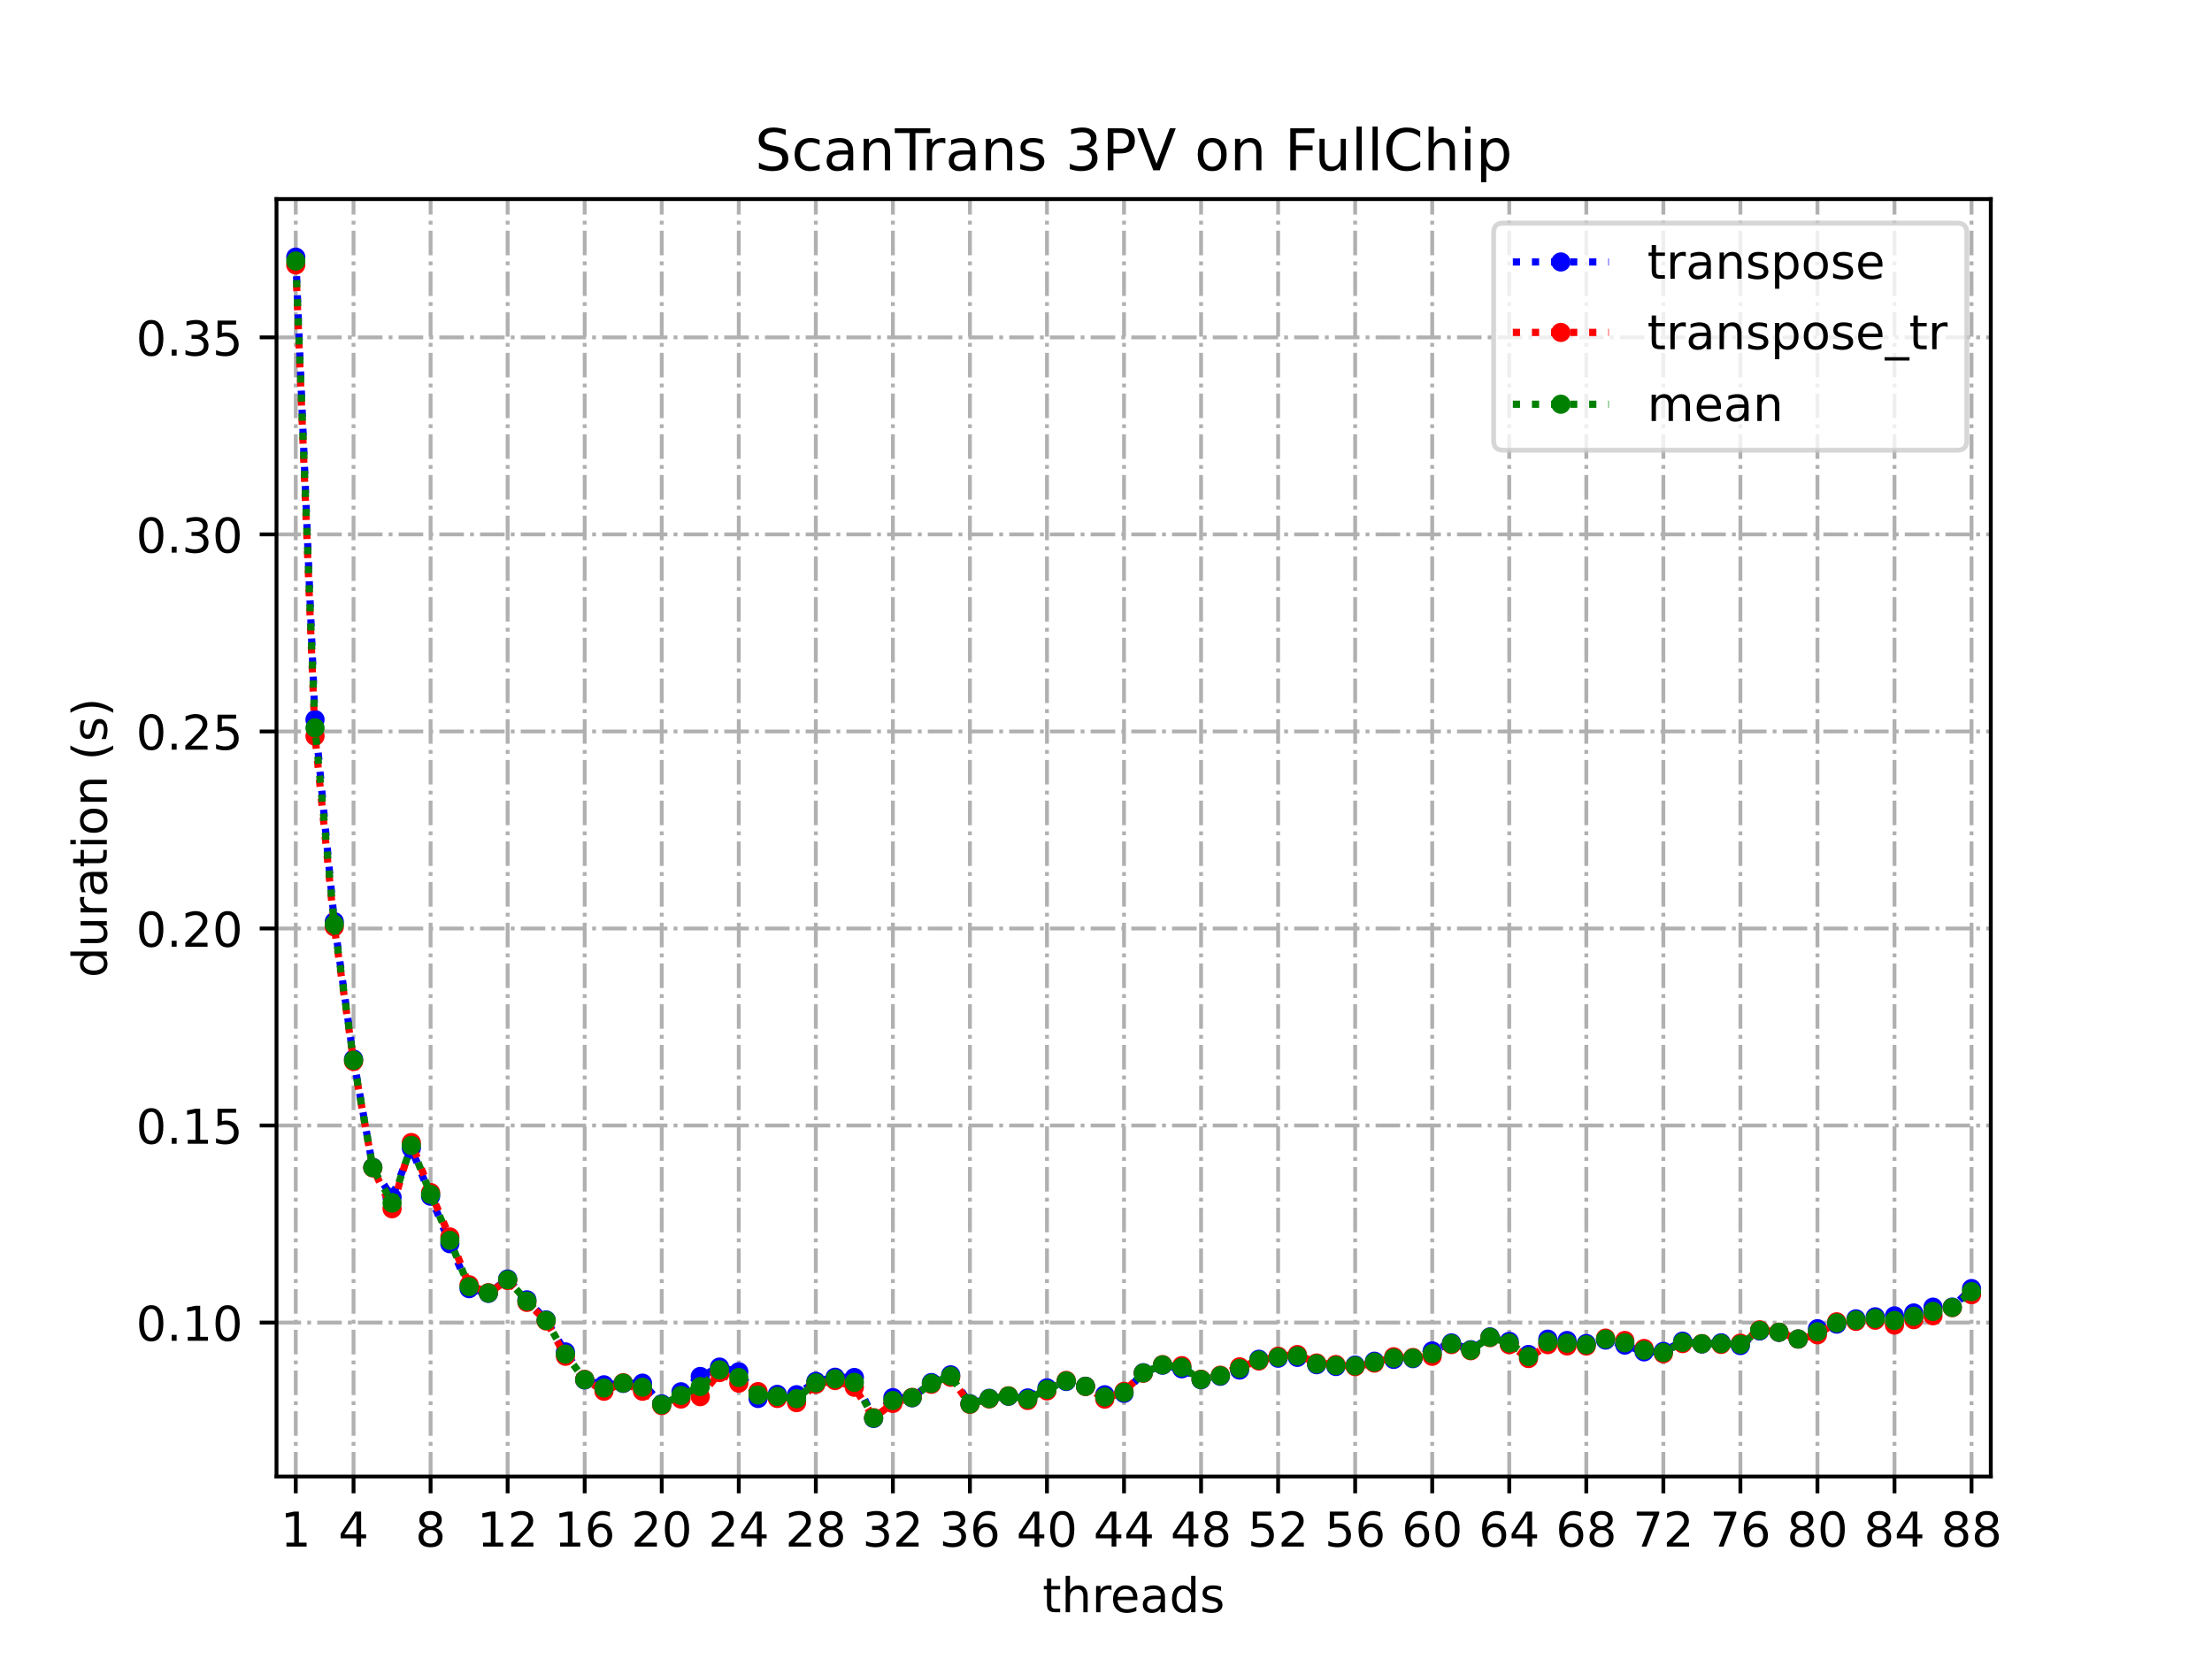<?xml version="1.0" encoding="utf-8" standalone="no"?>
<!DOCTYPE svg PUBLIC "-//W3C//DTD SVG 1.1//EN"
  "http://www.w3.org/Graphics/SVG/1.1/DTD/svg11.dtd">
<!-- Created with matplotlib (https://matplotlib.org/) -->
<svg height="345.6pt" version="1.1" viewBox="0 0 460.8 345.6" width="460.8pt" xmlns="http://www.w3.org/2000/svg" xmlns:xlink="http://www.w3.org/1999/xlink">
 <defs>
  <style type="text/css">
*{stroke-linecap:butt;stroke-linejoin:round;}
  </style>
 </defs>
 <g id="figure_1">
  <g id="patch_1">
   <path d="M 0 345.6 
L 460.8 345.6 
L 460.8 0 
L 0 0 
z
" style="fill:#ffffff;"/>
  </g>
  <g id="axes_1">
   <g id="patch_2">
    <path d="M 57.6 307.584 
L 414.72 307.584 
L 414.72 41.472 
L 57.6 41.472 
z
" style="fill:#ffffff;"/>
   </g>
   <g id="matplotlib.axis_1">
    <g id="xtick_1">
     <g id="line2d_1">
      <path clip-path="url(#p687fb5905b)" d="M 61.613 307.584 
L 61.613 41.472 
" style="fill:none;stroke:#b0b0b0;stroke-dasharray:5.12,1.28,0.8,1.28;stroke-dashoffset:0;stroke-width:0.8;"/>
     </g>
     <g id="line2d_2">
      <defs>
       <path d="M 0 0 
L 0 3.5 
" id="m6f93ee04bb" style="stroke:#000000;stroke-width:0.8;"/>
      </defs>
      <g>
       <use style="stroke:#000000;stroke-width:0.8;" x="61.613" xlink:href="#m6f93ee04bb" y="307.584"/>
      </g>
     </g>
     <g id="text_1">
      <!-- 1 -->
      <defs>
       <path d="M 12.406 8.297 
L 28.516 8.297 
L 28.516 63.922 
L 10.984 60.406 
L 10.984 69.391 
L 28.422 72.906 
L 38.281 72.906 
L 38.281 8.297 
L 54.391 8.297 
L 54.391 0 
L 12.406 0 
z
" id="DejaVuSans-49"/>
      </defs>
      <g transform="translate(58.431 322.182)scale(0.1 -0.1)">
       <use xlink:href="#DejaVuSans-49"/>
      </g>
     </g>
    </g>
    <g id="xtick_2">
     <g id="line2d_3">
      <path clip-path="url(#p687fb5905b)" d="M 73.65 307.584 
L 73.65 41.472 
" style="fill:none;stroke:#b0b0b0;stroke-dasharray:5.12,1.28,0.8,1.28;stroke-dashoffset:0;stroke-width:0.8;"/>
     </g>
     <g id="line2d_4">
      <g>
       <use style="stroke:#000000;stroke-width:0.8;" x="73.65" xlink:href="#m6f93ee04bb" y="307.584"/>
      </g>
     </g>
     <g id="text_2">
      <!-- 4 -->
      <defs>
       <path d="M 37.797 64.312 
L 12.891 25.391 
L 37.797 25.391 
z
M 35.203 72.906 
L 47.609 72.906 
L 47.609 25.391 
L 58.016 25.391 
L 58.016 17.188 
L 47.609 17.188 
L 47.609 0 
L 37.797 0 
L 37.797 17.188 
L 4.891 17.188 
L 4.891 26.703 
z
" id="DejaVuSans-52"/>
      </defs>
      <g transform="translate(70.469 322.182)scale(0.1 -0.1)">
       <use xlink:href="#DejaVuSans-52"/>
      </g>
     </g>
    </g>
    <g id="xtick_3">
     <g id="line2d_5">
      <path clip-path="url(#p687fb5905b)" d="M 89.701 307.584 
L 89.701 41.472 
" style="fill:none;stroke:#b0b0b0;stroke-dasharray:5.12,1.28,0.8,1.28;stroke-dashoffset:0;stroke-width:0.8;"/>
     </g>
     <g id="line2d_6">
      <g>
       <use style="stroke:#000000;stroke-width:0.8;" x="89.701" xlink:href="#m6f93ee04bb" y="307.584"/>
      </g>
     </g>
     <g id="text_3">
      <!-- 8 -->
      <defs>
       <path d="M 31.781 34.625 
Q 24.75 34.625 20.719 30.859 
Q 16.703 27.094 16.703 20.516 
Q 16.703 13.922 20.719 10.156 
Q 24.75 6.391 31.781 6.391 
Q 38.812 6.391 42.859 10.172 
Q 46.922 13.969 46.922 20.516 
Q 46.922 27.094 42.891 30.859 
Q 38.875 34.625 31.781 34.625 
z
M 21.922 38.812 
Q 15.578 40.375 12.031 44.719 
Q 8.5 49.078 8.5 55.328 
Q 8.5 64.062 14.719 69.141 
Q 20.953 74.219 31.781 74.219 
Q 42.672 74.219 48.875 69.141 
Q 55.078 64.062 55.078 55.328 
Q 55.078 49.078 51.531 44.719 
Q 48 40.375 41.703 38.812 
Q 48.828 37.156 52.797 32.312 
Q 56.781 27.484 56.781 20.516 
Q 56.781 9.906 50.312 4.234 
Q 43.844 -1.422 31.781 -1.422 
Q 19.734 -1.422 13.25 4.234 
Q 6.781 9.906 6.781 20.516 
Q 6.781 27.484 10.781 32.312 
Q 14.797 37.156 21.922 38.812 
z
M 18.312 54.391 
Q 18.312 48.734 21.844 45.562 
Q 25.391 42.391 31.781 42.391 
Q 38.141 42.391 41.719 45.562 
Q 45.312 48.734 45.312 54.391 
Q 45.312 60.062 41.719 63.234 
Q 38.141 66.406 31.781 66.406 
Q 25.391 66.406 21.844 63.234 
Q 18.312 60.062 18.312 54.391 
z
" id="DejaVuSans-56"/>
      </defs>
      <g transform="translate(86.519 322.182)scale(0.1 -0.1)">
       <use xlink:href="#DejaVuSans-56"/>
      </g>
     </g>
    </g>
    <g id="xtick_4">
     <g id="line2d_7">
      <path clip-path="url(#p687fb5905b)" d="M 105.751 307.584 
L 105.751 41.472 
" style="fill:none;stroke:#b0b0b0;stroke-dasharray:5.12,1.28,0.8,1.28;stroke-dashoffset:0;stroke-width:0.8;"/>
     </g>
     <g id="line2d_8">
      <g>
       <use style="stroke:#000000;stroke-width:0.8;" x="105.751" xlink:href="#m6f93ee04bb" y="307.584"/>
      </g>
     </g>
     <g id="text_4">
      <!-- 12 -->
      <defs>
       <path d="M 19.188 8.297 
L 53.609 8.297 
L 53.609 0 
L 7.328 0 
L 7.328 8.297 
Q 12.938 14.109 22.625 23.891 
Q 32.328 33.688 34.812 36.531 
Q 39.547 41.844 41.422 45.531 
Q 43.312 49.219 43.312 52.781 
Q 43.312 58.594 39.234 62.25 
Q 35.156 65.922 28.609 65.922 
Q 23.969 65.922 18.812 64.312 
Q 13.672 62.703 7.812 59.422 
L 7.812 69.391 
Q 13.766 71.781 18.938 73 
Q 24.125 74.219 28.422 74.219 
Q 39.75 74.219 46.484 68.547 
Q 53.219 62.891 53.219 53.422 
Q 53.219 48.922 51.531 44.891 
Q 49.859 40.875 45.406 35.406 
Q 44.188 33.984 37.641 27.219 
Q 31.109 20.453 19.188 8.297 
z
" id="DejaVuSans-50"/>
      </defs>
      <g transform="translate(99.389 322.182)scale(0.1 -0.1)">
       <use xlink:href="#DejaVuSans-49"/>
       <use x="63.623" xlink:href="#DejaVuSans-50"/>
      </g>
     </g>
    </g>
    <g id="xtick_5">
     <g id="line2d_9">
      <path clip-path="url(#p687fb5905b)" d="M 121.801 307.584 
L 121.801 41.472 
" style="fill:none;stroke:#b0b0b0;stroke-dasharray:5.12,1.28,0.8,1.28;stroke-dashoffset:0;stroke-width:0.8;"/>
     </g>
     <g id="line2d_10">
      <g>
       <use style="stroke:#000000;stroke-width:0.8;" x="121.801" xlink:href="#m6f93ee04bb" y="307.584"/>
      </g>
     </g>
     <g id="text_5">
      <!-- 16 -->
      <defs>
       <path d="M 33.016 40.375 
Q 26.375 40.375 22.484 35.828 
Q 18.609 31.297 18.609 23.391 
Q 18.609 15.531 22.484 10.953 
Q 26.375 6.391 33.016 6.391 
Q 39.656 6.391 43.531 10.953 
Q 47.406 15.531 47.406 23.391 
Q 47.406 31.297 43.531 35.828 
Q 39.656 40.375 33.016 40.375 
z
M 52.594 71.297 
L 52.594 62.312 
Q 48.875 64.062 45.094 64.984 
Q 41.312 65.922 37.594 65.922 
Q 27.828 65.922 22.672 59.328 
Q 17.531 52.734 16.797 39.406 
Q 19.672 43.656 24.016 45.922 
Q 28.375 48.188 33.594 48.188 
Q 44.578 48.188 50.953 41.516 
Q 57.328 34.859 57.328 23.391 
Q 57.328 12.156 50.688 5.359 
Q 44.047 -1.422 33.016 -1.422 
Q 20.359 -1.422 13.672 8.266 
Q 6.984 17.969 6.984 36.375 
Q 6.984 53.656 15.188 63.938 
Q 23.391 74.219 37.203 74.219 
Q 40.922 74.219 44.703 73.484 
Q 48.484 72.75 52.594 71.297 
z
" id="DejaVuSans-54"/>
      </defs>
      <g transform="translate(115.439 322.182)scale(0.1 -0.1)">
       <use xlink:href="#DejaVuSans-49"/>
       <use x="63.623" xlink:href="#DejaVuSans-54"/>
      </g>
     </g>
    </g>
    <g id="xtick_6">
     <g id="line2d_11">
      <path clip-path="url(#p687fb5905b)" d="M 137.852 307.584 
L 137.852 41.472 
" style="fill:none;stroke:#b0b0b0;stroke-dasharray:5.12,1.28,0.8,1.28;stroke-dashoffset:0;stroke-width:0.8;"/>
     </g>
     <g id="line2d_12">
      <g>
       <use style="stroke:#000000;stroke-width:0.8;" x="137.852" xlink:href="#m6f93ee04bb" y="307.584"/>
      </g>
     </g>
     <g id="text_6">
      <!-- 20 -->
      <defs>
       <path d="M 31.781 66.406 
Q 24.172 66.406 20.328 58.906 
Q 16.5 51.422 16.5 36.375 
Q 16.5 21.391 20.328 13.891 
Q 24.172 6.391 31.781 6.391 
Q 39.453 6.391 43.281 13.891 
Q 47.125 21.391 47.125 36.375 
Q 47.125 51.422 43.281 58.906 
Q 39.453 66.406 31.781 66.406 
z
M 31.781 74.219 
Q 44.047 74.219 50.516 64.516 
Q 56.984 54.828 56.984 36.375 
Q 56.984 17.969 50.516 8.266 
Q 44.047 -1.422 31.781 -1.422 
Q 19.531 -1.422 13.062 8.266 
Q 6.594 17.969 6.594 36.375 
Q 6.594 54.828 13.062 64.516 
Q 19.531 74.219 31.781 74.219 
z
" id="DejaVuSans-48"/>
      </defs>
      <g transform="translate(131.489 322.182)scale(0.1 -0.1)">
       <use xlink:href="#DejaVuSans-50"/>
       <use x="63.623" xlink:href="#DejaVuSans-48"/>
      </g>
     </g>
    </g>
    <g id="xtick_7">
     <g id="line2d_13">
      <path clip-path="url(#p687fb5905b)" d="M 153.902 307.584 
L 153.902 41.472 
" style="fill:none;stroke:#b0b0b0;stroke-dasharray:5.12,1.28,0.8,1.28;stroke-dashoffset:0;stroke-width:0.8;"/>
     </g>
     <g id="line2d_14">
      <g>
       <use style="stroke:#000000;stroke-width:0.8;" x="153.902" xlink:href="#m6f93ee04bb" y="307.584"/>
      </g>
     </g>
     <g id="text_7">
      <!-- 24 -->
      <g transform="translate(147.54 322.182)scale(0.1 -0.1)">
       <use xlink:href="#DejaVuSans-50"/>
       <use x="63.623" xlink:href="#DejaVuSans-52"/>
      </g>
     </g>
    </g>
    <g id="xtick_8">
     <g id="line2d_15">
      <path clip-path="url(#p687fb5905b)" d="M 169.952 307.584 
L 169.952 41.472 
" style="fill:none;stroke:#b0b0b0;stroke-dasharray:5.12,1.28,0.8,1.28;stroke-dashoffset:0;stroke-width:0.8;"/>
     </g>
     <g id="line2d_16">
      <g>
       <use style="stroke:#000000;stroke-width:0.8;" x="169.952" xlink:href="#m6f93ee04bb" y="307.584"/>
      </g>
     </g>
     <g id="text_8">
      <!-- 28 -->
      <g transform="translate(163.59 322.182)scale(0.1 -0.1)">
       <use xlink:href="#DejaVuSans-50"/>
       <use x="63.623" xlink:href="#DejaVuSans-56"/>
      </g>
     </g>
    </g>
    <g id="xtick_9">
     <g id="line2d_17">
      <path clip-path="url(#p687fb5905b)" d="M 186.003 307.584 
L 186.003 41.472 
" style="fill:none;stroke:#b0b0b0;stroke-dasharray:5.12,1.28,0.8,1.28;stroke-dashoffset:0;stroke-width:0.8;"/>
     </g>
     <g id="line2d_18">
      <g>
       <use style="stroke:#000000;stroke-width:0.8;" x="186.003" xlink:href="#m6f93ee04bb" y="307.584"/>
      </g>
     </g>
     <g id="text_9">
      <!-- 32 -->
      <defs>
       <path d="M 40.578 39.312 
Q 47.656 37.797 51.625 33 
Q 55.609 28.219 55.609 21.188 
Q 55.609 10.406 48.188 4.484 
Q 40.766 -1.422 27.094 -1.422 
Q 22.516 -1.422 17.656 -0.516 
Q 12.797 0.391 7.625 2.203 
L 7.625 11.719 
Q 11.719 9.328 16.594 8.109 
Q 21.484 6.891 26.812 6.891 
Q 36.078 6.891 40.938 10.547 
Q 45.797 14.203 45.797 21.188 
Q 45.797 27.641 41.281 31.266 
Q 36.766 34.906 28.719 34.906 
L 20.219 34.906 
L 20.219 43.016 
L 29.109 43.016 
Q 36.375 43.016 40.234 45.922 
Q 44.094 48.828 44.094 54.297 
Q 44.094 59.906 40.109 62.906 
Q 36.141 65.922 28.719 65.922 
Q 24.656 65.922 20.016 65.031 
Q 15.375 64.156 9.812 62.312 
L 9.812 71.094 
Q 15.438 72.656 20.344 73.438 
Q 25.25 74.219 29.594 74.219 
Q 40.828 74.219 47.359 69.109 
Q 53.906 64.016 53.906 55.328 
Q 53.906 49.266 50.438 45.094 
Q 46.969 40.922 40.578 39.312 
z
" id="DejaVuSans-51"/>
      </defs>
      <g transform="translate(179.64 322.182)scale(0.1 -0.1)">
       <use xlink:href="#DejaVuSans-51"/>
       <use x="63.623" xlink:href="#DejaVuSans-50"/>
      </g>
     </g>
    </g>
    <g id="xtick_10">
     <g id="line2d_19">
      <path clip-path="url(#p687fb5905b)" d="M 202.053 307.584 
L 202.053 41.472 
" style="fill:none;stroke:#b0b0b0;stroke-dasharray:5.12,1.28,0.8,1.28;stroke-dashoffset:0;stroke-width:0.8;"/>
     </g>
     <g id="line2d_20">
      <g>
       <use style="stroke:#000000;stroke-width:0.8;" x="202.053" xlink:href="#m6f93ee04bb" y="307.584"/>
      </g>
     </g>
     <g id="text_10">
      <!-- 36 -->
      <g transform="translate(195.691 322.182)scale(0.1 -0.1)">
       <use xlink:href="#DejaVuSans-51"/>
       <use x="63.623" xlink:href="#DejaVuSans-54"/>
      </g>
     </g>
    </g>
    <g id="xtick_11">
     <g id="line2d_21">
      <path clip-path="url(#p687fb5905b)" d="M 218.103 307.584 
L 218.103 41.472 
" style="fill:none;stroke:#b0b0b0;stroke-dasharray:5.12,1.28,0.8,1.28;stroke-dashoffset:0;stroke-width:0.8;"/>
     </g>
     <g id="line2d_22">
      <g>
       <use style="stroke:#000000;stroke-width:0.8;" x="218.103" xlink:href="#m6f93ee04bb" y="307.584"/>
      </g>
     </g>
     <g id="text_11">
      <!-- 40 -->
      <g transform="translate(211.741 322.182)scale(0.1 -0.1)">
       <use xlink:href="#DejaVuSans-52"/>
       <use x="63.623" xlink:href="#DejaVuSans-48"/>
      </g>
     </g>
    </g>
    <g id="xtick_12">
     <g id="line2d_23">
      <path clip-path="url(#p687fb5905b)" d="M 234.154 307.584 
L 234.154 41.472 
" style="fill:none;stroke:#b0b0b0;stroke-dasharray:5.12,1.28,0.8,1.28;stroke-dashoffset:0;stroke-width:0.8;"/>
     </g>
     <g id="line2d_24">
      <g>
       <use style="stroke:#000000;stroke-width:0.8;" x="234.154" xlink:href="#m6f93ee04bb" y="307.584"/>
      </g>
     </g>
     <g id="text_12">
      <!-- 44 -->
      <g transform="translate(227.791 322.182)scale(0.1 -0.1)">
       <use xlink:href="#DejaVuSans-52"/>
       <use x="63.623" xlink:href="#DejaVuSans-52"/>
      </g>
     </g>
    </g>
    <g id="xtick_13">
     <g id="line2d_25">
      <path clip-path="url(#p687fb5905b)" d="M 250.204 307.584 
L 250.204 41.472 
" style="fill:none;stroke:#b0b0b0;stroke-dasharray:5.12,1.28,0.8,1.28;stroke-dashoffset:0;stroke-width:0.8;"/>
     </g>
     <g id="line2d_26">
      <g>
       <use style="stroke:#000000;stroke-width:0.8;" x="250.204" xlink:href="#m6f93ee04bb" y="307.584"/>
      </g>
     </g>
     <g id="text_13">
      <!-- 48 -->
      <g transform="translate(243.842 322.182)scale(0.1 -0.1)">
       <use xlink:href="#DejaVuSans-52"/>
       <use x="63.623" xlink:href="#DejaVuSans-56"/>
      </g>
     </g>
    </g>
    <g id="xtick_14">
     <g id="line2d_27">
      <path clip-path="url(#p687fb5905b)" d="M 266.254 307.584 
L 266.254 41.472 
" style="fill:none;stroke:#b0b0b0;stroke-dasharray:5.12,1.28,0.8,1.28;stroke-dashoffset:0;stroke-width:0.8;"/>
     </g>
     <g id="line2d_28">
      <g>
       <use style="stroke:#000000;stroke-width:0.8;" x="266.254" xlink:href="#m6f93ee04bb" y="307.584"/>
      </g>
     </g>
     <g id="text_14">
      <!-- 52 -->
      <defs>
       <path d="M 10.797 72.906 
L 49.516 72.906 
L 49.516 64.594 
L 19.828 64.594 
L 19.828 46.734 
Q 21.969 47.469 24.109 47.828 
Q 26.266 48.188 28.422 48.188 
Q 40.625 48.188 47.75 41.5 
Q 54.891 34.812 54.891 23.391 
Q 54.891 11.625 47.562 5.094 
Q 40.234 -1.422 26.906 -1.422 
Q 22.312 -1.422 17.547 -0.641 
Q 12.797 0.141 7.719 1.703 
L 7.719 11.625 
Q 12.109 9.234 16.797 8.062 
Q 21.484 6.891 26.703 6.891 
Q 35.156 6.891 40.078 11.328 
Q 45.016 15.766 45.016 23.391 
Q 45.016 31 40.078 35.438 
Q 35.156 39.891 26.703 39.891 
Q 22.75 39.891 18.812 39.016 
Q 14.891 38.141 10.797 36.281 
z
" id="DejaVuSans-53"/>
      </defs>
      <g transform="translate(259.892 322.182)scale(0.1 -0.1)">
       <use xlink:href="#DejaVuSans-53"/>
       <use x="63.623" xlink:href="#DejaVuSans-50"/>
      </g>
     </g>
    </g>
    <g id="xtick_15">
     <g id="line2d_29">
      <path clip-path="url(#p687fb5905b)" d="M 282.305 307.584 
L 282.305 41.472 
" style="fill:none;stroke:#b0b0b0;stroke-dasharray:5.12,1.28,0.8,1.28;stroke-dashoffset:0;stroke-width:0.8;"/>
     </g>
     <g id="line2d_30">
      <g>
       <use style="stroke:#000000;stroke-width:0.8;" x="282.305" xlink:href="#m6f93ee04bb" y="307.584"/>
      </g>
     </g>
     <g id="text_15">
      <!-- 56 -->
      <g transform="translate(275.942 322.182)scale(0.1 -0.1)">
       <use xlink:href="#DejaVuSans-53"/>
       <use x="63.623" xlink:href="#DejaVuSans-54"/>
      </g>
     </g>
    </g>
    <g id="xtick_16">
     <g id="line2d_31">
      <path clip-path="url(#p687fb5905b)" d="M 298.355 307.584 
L 298.355 41.472 
" style="fill:none;stroke:#b0b0b0;stroke-dasharray:5.12,1.28,0.8,1.28;stroke-dashoffset:0;stroke-width:0.8;"/>
     </g>
     <g id="line2d_32">
      <g>
       <use style="stroke:#000000;stroke-width:0.8;" x="298.355" xlink:href="#m6f93ee04bb" y="307.584"/>
      </g>
     </g>
     <g id="text_16">
      <!-- 60 -->
      <g transform="translate(291.993 322.182)scale(0.1 -0.1)">
       <use xlink:href="#DejaVuSans-54"/>
       <use x="63.623" xlink:href="#DejaVuSans-48"/>
      </g>
     </g>
    </g>
    <g id="xtick_17">
     <g id="line2d_33">
      <path clip-path="url(#p687fb5905b)" d="M 314.405 307.584 
L 314.405 41.472 
" style="fill:none;stroke:#b0b0b0;stroke-dasharray:5.12,1.28,0.8,1.28;stroke-dashoffset:0;stroke-width:0.8;"/>
     </g>
     <g id="line2d_34">
      <g>
       <use style="stroke:#000000;stroke-width:0.8;" x="314.405" xlink:href="#m6f93ee04bb" y="307.584"/>
      </g>
     </g>
     <g id="text_17">
      <!-- 64 -->
      <g transform="translate(308.043 322.182)scale(0.1 -0.1)">
       <use xlink:href="#DejaVuSans-54"/>
       <use x="63.623" xlink:href="#DejaVuSans-52"/>
      </g>
     </g>
    </g>
    <g id="xtick_18">
     <g id="line2d_35">
      <path clip-path="url(#p687fb5905b)" d="M 330.456 307.584 
L 330.456 41.472 
" style="fill:none;stroke:#b0b0b0;stroke-dasharray:5.12,1.28,0.8,1.28;stroke-dashoffset:0;stroke-width:0.8;"/>
     </g>
     <g id="line2d_36">
      <g>
       <use style="stroke:#000000;stroke-width:0.8;" x="330.456" xlink:href="#m6f93ee04bb" y="307.584"/>
      </g>
     </g>
     <g id="text_18">
      <!-- 68 -->
      <g transform="translate(324.093 322.182)scale(0.1 -0.1)">
       <use xlink:href="#DejaVuSans-54"/>
       <use x="63.623" xlink:href="#DejaVuSans-56"/>
      </g>
     </g>
    </g>
    <g id="xtick_19">
     <g id="line2d_37">
      <path clip-path="url(#p687fb5905b)" d="M 346.506 307.584 
L 346.506 41.472 
" style="fill:none;stroke:#b0b0b0;stroke-dasharray:5.12,1.28,0.8,1.28;stroke-dashoffset:0;stroke-width:0.8;"/>
     </g>
     <g id="line2d_38">
      <g>
       <use style="stroke:#000000;stroke-width:0.8;" x="346.506" xlink:href="#m6f93ee04bb" y="307.584"/>
      </g>
     </g>
     <g id="text_19">
      <!-- 72 -->
      <defs>
       <path d="M 8.203 72.906 
L 55.078 72.906 
L 55.078 68.703 
L 28.609 0 
L 18.312 0 
L 43.219 64.594 
L 8.203 64.594 
z
" id="DejaVuSans-55"/>
      </defs>
      <g transform="translate(340.144 322.182)scale(0.1 -0.1)">
       <use xlink:href="#DejaVuSans-55"/>
       <use x="63.623" xlink:href="#DejaVuSans-50"/>
      </g>
     </g>
    </g>
    <g id="xtick_20">
     <g id="line2d_39">
      <path clip-path="url(#p687fb5905b)" d="M 362.556 307.584 
L 362.556 41.472 
" style="fill:none;stroke:#b0b0b0;stroke-dasharray:5.12,1.28,0.8,1.28;stroke-dashoffset:0;stroke-width:0.8;"/>
     </g>
     <g id="line2d_40">
      <g>
       <use style="stroke:#000000;stroke-width:0.8;" x="362.556" xlink:href="#m6f93ee04bb" y="307.584"/>
      </g>
     </g>
     <g id="text_20">
      <!-- 76 -->
      <g transform="translate(356.194 322.182)scale(0.1 -0.1)">
       <use xlink:href="#DejaVuSans-55"/>
       <use x="63.623" xlink:href="#DejaVuSans-54"/>
      </g>
     </g>
    </g>
    <g id="xtick_21">
     <g id="line2d_41">
      <path clip-path="url(#p687fb5905b)" d="M 378.607 307.584 
L 378.607 41.472 
" style="fill:none;stroke:#b0b0b0;stroke-dasharray:5.12,1.28,0.8,1.28;stroke-dashoffset:0;stroke-width:0.8;"/>
     </g>
     <g id="line2d_42">
      <g>
       <use style="stroke:#000000;stroke-width:0.8;" x="378.607" xlink:href="#m6f93ee04bb" y="307.584"/>
      </g>
     </g>
     <g id="text_21">
      <!-- 80 -->
      <g transform="translate(372.244 322.182)scale(0.1 -0.1)">
       <use xlink:href="#DejaVuSans-56"/>
       <use x="63.623" xlink:href="#DejaVuSans-48"/>
      </g>
     </g>
    </g>
    <g id="xtick_22">
     <g id="line2d_43">
      <path clip-path="url(#p687fb5905b)" d="M 394.657 307.584 
L 394.657 41.472 
" style="fill:none;stroke:#b0b0b0;stroke-dasharray:5.12,1.28,0.8,1.28;stroke-dashoffset:0;stroke-width:0.8;"/>
     </g>
     <g id="line2d_44">
      <g>
       <use style="stroke:#000000;stroke-width:0.8;" x="394.657" xlink:href="#m6f93ee04bb" y="307.584"/>
      </g>
     </g>
     <g id="text_22">
      <!-- 84 -->
      <g transform="translate(388.295 322.182)scale(0.1 -0.1)">
       <use xlink:href="#DejaVuSans-56"/>
       <use x="63.623" xlink:href="#DejaVuSans-52"/>
      </g>
     </g>
    </g>
    <g id="xtick_23">
     <g id="line2d_45">
      <path clip-path="url(#p687fb5905b)" d="M 410.707 307.584 
L 410.707 41.472 
" style="fill:none;stroke:#b0b0b0;stroke-dasharray:5.12,1.28,0.8,1.28;stroke-dashoffset:0;stroke-width:0.8;"/>
     </g>
     <g id="line2d_46">
      <g>
       <use style="stroke:#000000;stroke-width:0.8;" x="410.707" xlink:href="#m6f93ee04bb" y="307.584"/>
      </g>
     </g>
     <g id="text_23">
      <!-- 88 -->
      <g transform="translate(404.345 322.182)scale(0.1 -0.1)">
       <use xlink:href="#DejaVuSans-56"/>
       <use x="63.623" xlink:href="#DejaVuSans-56"/>
      </g>
     </g>
    </g>
    <g id="text_24">
     <!-- threads -->
     <defs>
      <path d="M 18.312 70.219 
L 18.312 54.688 
L 36.812 54.688 
L 36.812 47.703 
L 18.312 47.703 
L 18.312 18.016 
Q 18.312 11.328 20.141 9.422 
Q 21.969 7.516 27.594 7.516 
L 36.812 7.516 
L 36.812 0 
L 27.594 0 
Q 17.188 0 13.234 3.875 
Q 9.281 7.766 9.281 18.016 
L 9.281 47.703 
L 2.688 47.703 
L 2.688 54.688 
L 9.281 54.688 
L 9.281 70.219 
z
" id="DejaVuSans-116"/>
      <path d="M 54.891 33.016 
L 54.891 0 
L 45.906 0 
L 45.906 32.719 
Q 45.906 40.484 42.875 44.328 
Q 39.844 48.188 33.797 48.188 
Q 26.516 48.188 22.312 43.547 
Q 18.109 38.922 18.109 30.906 
L 18.109 0 
L 9.078 0 
L 9.078 75.984 
L 18.109 75.984 
L 18.109 46.188 
Q 21.344 51.125 25.703 53.562 
Q 30.078 56 35.797 56 
Q 45.219 56 50.047 50.172 
Q 54.891 44.344 54.891 33.016 
z
" id="DejaVuSans-104"/>
      <path d="M 41.109 46.297 
Q 39.594 47.172 37.812 47.578 
Q 36.031 48 33.891 48 
Q 26.266 48 22.188 43.047 
Q 18.109 38.094 18.109 28.812 
L 18.109 0 
L 9.078 0 
L 9.078 54.688 
L 18.109 54.688 
L 18.109 46.188 
Q 20.953 51.172 25.484 53.578 
Q 30.031 56 36.531 56 
Q 37.453 56 38.578 55.875 
Q 39.703 55.766 41.062 55.516 
z
" id="DejaVuSans-114"/>
      <path d="M 56.203 29.594 
L 56.203 25.203 
L 14.891 25.203 
Q 15.484 15.922 20.484 11.062 
Q 25.484 6.203 34.422 6.203 
Q 39.594 6.203 44.453 7.469 
Q 49.312 8.734 54.109 11.281 
L 54.109 2.781 
Q 49.266 0.734 44.188 -0.344 
Q 39.109 -1.422 33.891 -1.422 
Q 20.797 -1.422 13.156 6.188 
Q 5.516 13.812 5.516 26.812 
Q 5.516 40.234 12.766 48.109 
Q 20.016 56 32.328 56 
Q 43.359 56 49.781 48.891 
Q 56.203 41.797 56.203 29.594 
z
M 47.219 32.234 
Q 47.125 39.594 43.094 43.984 
Q 39.062 48.391 32.422 48.391 
Q 24.906 48.391 20.391 44.141 
Q 15.875 39.891 15.188 32.172 
z
" id="DejaVuSans-101"/>
      <path d="M 34.281 27.484 
Q 23.391 27.484 19.188 25 
Q 14.984 22.516 14.984 16.5 
Q 14.984 11.719 18.141 8.906 
Q 21.297 6.109 26.703 6.109 
Q 34.188 6.109 38.703 11.406 
Q 43.219 16.703 43.219 25.484 
L 43.219 27.484 
z
M 52.203 31.203 
L 52.203 0 
L 43.219 0 
L 43.219 8.297 
Q 40.141 3.328 35.547 0.953 
Q 30.953 -1.422 24.312 -1.422 
Q 15.922 -1.422 10.953 3.297 
Q 6 8.016 6 15.922 
Q 6 25.141 12.172 29.828 
Q 18.359 34.516 30.609 34.516 
L 43.219 34.516 
L 43.219 35.406 
Q 43.219 41.609 39.141 45 
Q 35.062 48.391 27.688 48.391 
Q 23 48.391 18.547 47.266 
Q 14.109 46.141 10.016 43.891 
L 10.016 52.203 
Q 14.938 54.109 19.578 55.047 
Q 24.219 56 28.609 56 
Q 40.484 56 46.344 49.844 
Q 52.203 43.703 52.203 31.203 
z
" id="DejaVuSans-97"/>
      <path d="M 45.406 46.391 
L 45.406 75.984 
L 54.391 75.984 
L 54.391 0 
L 45.406 0 
L 45.406 8.203 
Q 42.578 3.328 38.25 0.953 
Q 33.938 -1.422 27.875 -1.422 
Q 17.969 -1.422 11.734 6.484 
Q 5.516 14.406 5.516 27.297 
Q 5.516 40.188 11.734 48.094 
Q 17.969 56 27.875 56 
Q 33.938 56 38.25 53.625 
Q 42.578 51.266 45.406 46.391 
z
M 14.797 27.297 
Q 14.797 17.391 18.875 11.75 
Q 22.953 6.109 30.078 6.109 
Q 37.203 6.109 41.297 11.75 
Q 45.406 17.391 45.406 27.297 
Q 45.406 37.203 41.297 42.844 
Q 37.203 48.484 30.078 48.484 
Q 22.953 48.484 18.875 42.844 
Q 14.797 37.203 14.797 27.297 
z
" id="DejaVuSans-100"/>
      <path d="M 44.281 53.078 
L 44.281 44.578 
Q 40.484 46.531 36.375 47.5 
Q 32.281 48.484 27.875 48.484 
Q 21.188 48.484 17.844 46.438 
Q 14.5 44.391 14.5 40.281 
Q 14.5 37.156 16.891 35.375 
Q 19.281 33.594 26.516 31.984 
L 29.594 31.297 
Q 39.156 29.25 43.188 25.516 
Q 47.219 21.781 47.219 15.094 
Q 47.219 7.469 41.188 3.016 
Q 35.156 -1.422 24.609 -1.422 
Q 20.219 -1.422 15.453 -0.562 
Q 10.688 0.297 5.422 2 
L 5.422 11.281 
Q 10.406 8.688 15.234 7.391 
Q 20.062 6.109 24.812 6.109 
Q 31.156 6.109 34.562 8.281 
Q 37.984 10.453 37.984 14.406 
Q 37.984 18.062 35.516 20.016 
Q 33.062 21.969 24.703 23.781 
L 21.578 24.516 
Q 13.234 26.266 9.516 29.906 
Q 5.812 33.547 5.812 39.891 
Q 5.812 47.609 11.281 51.797 
Q 16.75 56 26.812 56 
Q 31.781 56 36.172 55.266 
Q 40.578 54.547 44.281 53.078 
z
" id="DejaVuSans-115"/>
     </defs>
     <g transform="translate(217.169 335.861)scale(0.1 -0.1)">
      <use xlink:href="#DejaVuSans-116"/>
      <use x="39.209" xlink:href="#DejaVuSans-104"/>
      <use x="102.588" xlink:href="#DejaVuSans-114"/>
      <use x="141.451" xlink:href="#DejaVuSans-101"/>
      <use x="202.975" xlink:href="#DejaVuSans-97"/>
      <use x="264.254" xlink:href="#DejaVuSans-100"/>
      <use x="327.73" xlink:href="#DejaVuSans-115"/>
     </g>
    </g>
   </g>
   <g id="matplotlib.axis_2">
    <g id="ytick_1">
     <g id="line2d_47">
      <path clip-path="url(#p687fb5905b)" d="M 57.6 275.513 
L 414.72 275.513 
" style="fill:none;stroke:#b0b0b0;stroke-dasharray:5.12,1.28,0.8,1.28;stroke-dashoffset:0;stroke-width:0.8;"/>
     </g>
     <g id="line2d_48">
      <defs>
       <path d="M 0 0 
L -3.5 0 
" id="m5de86e20eb" style="stroke:#000000;stroke-width:0.8;"/>
      </defs>
      <g>
       <use style="stroke:#000000;stroke-width:0.8;" x="57.6" xlink:href="#m5de86e20eb" y="275.513"/>
      </g>
     </g>
     <g id="text_25">
      <!-- 0.10 -->
      <defs>
       <path d="M 10.688 12.406 
L 21 12.406 
L 21 0 
L 10.688 0 
z
" id="DejaVuSans-46"/>
      </defs>
      <g transform="translate(28.334 279.312)scale(0.1 -0.1)">
       <use xlink:href="#DejaVuSans-48"/>
       <use x="63.623" xlink:href="#DejaVuSans-46"/>
       <use x="95.41" xlink:href="#DejaVuSans-49"/>
       <use x="159.033" xlink:href="#DejaVuSans-48"/>
      </g>
     </g>
    </g>
    <g id="ytick_2">
     <g id="line2d_49">
      <path clip-path="url(#p687fb5905b)" d="M 57.6 234.466 
L 414.72 234.466 
" style="fill:none;stroke:#b0b0b0;stroke-dasharray:5.12,1.28,0.8,1.28;stroke-dashoffset:0;stroke-width:0.8;"/>
     </g>
     <g id="line2d_50">
      <g>
       <use style="stroke:#000000;stroke-width:0.8;" x="57.6" xlink:href="#m5de86e20eb" y="234.466"/>
      </g>
     </g>
     <g id="text_26">
      <!-- 0.15 -->
      <g transform="translate(28.334 238.265)scale(0.1 -0.1)">
       <use xlink:href="#DejaVuSans-48"/>
       <use x="63.623" xlink:href="#DejaVuSans-46"/>
       <use x="95.41" xlink:href="#DejaVuSans-49"/>
       <use x="159.033" xlink:href="#DejaVuSans-53"/>
      </g>
     </g>
    </g>
    <g id="ytick_3">
     <g id="line2d_51">
      <path clip-path="url(#p687fb5905b)" d="M 57.6 193.419 
L 414.72 193.419 
" style="fill:none;stroke:#b0b0b0;stroke-dasharray:5.12,1.28,0.8,1.28;stroke-dashoffset:0;stroke-width:0.8;"/>
     </g>
     <g id="line2d_52">
      <g>
       <use style="stroke:#000000;stroke-width:0.8;" x="57.6" xlink:href="#m5de86e20eb" y="193.419"/>
      </g>
     </g>
     <g id="text_27">
      <!-- 0.20 -->
      <g transform="translate(28.334 197.218)scale(0.1 -0.1)">
       <use xlink:href="#DejaVuSans-48"/>
       <use x="63.623" xlink:href="#DejaVuSans-46"/>
       <use x="95.41" xlink:href="#DejaVuSans-50"/>
       <use x="159.033" xlink:href="#DejaVuSans-48"/>
      </g>
     </g>
    </g>
    <g id="ytick_4">
     <g id="line2d_53">
      <path clip-path="url(#p687fb5905b)" d="M 57.6 152.372 
L 414.72 152.372 
" style="fill:none;stroke:#b0b0b0;stroke-dasharray:5.12,1.28,0.8,1.28;stroke-dashoffset:0;stroke-width:0.8;"/>
     </g>
     <g id="line2d_54">
      <g>
       <use style="stroke:#000000;stroke-width:0.8;" x="57.6" xlink:href="#m5de86e20eb" y="152.372"/>
      </g>
     </g>
     <g id="text_28">
      <!-- 0.25 -->
      <g transform="translate(28.334 156.171)scale(0.1 -0.1)">
       <use xlink:href="#DejaVuSans-48"/>
       <use x="63.623" xlink:href="#DejaVuSans-46"/>
       <use x="95.41" xlink:href="#DejaVuSans-50"/>
       <use x="159.033" xlink:href="#DejaVuSans-53"/>
      </g>
     </g>
    </g>
    <g id="ytick_5">
     <g id="line2d_55">
      <path clip-path="url(#p687fb5905b)" d="M 57.6 111.325 
L 414.72 111.325 
" style="fill:none;stroke:#b0b0b0;stroke-dasharray:5.12,1.28,0.8,1.28;stroke-dashoffset:0;stroke-width:0.8;"/>
     </g>
     <g id="line2d_56">
      <g>
       <use style="stroke:#000000;stroke-width:0.8;" x="57.6" xlink:href="#m5de86e20eb" y="111.325"/>
      </g>
     </g>
     <g id="text_29">
      <!-- 0.30 -->
      <g transform="translate(28.334 115.124)scale(0.1 -0.1)">
       <use xlink:href="#DejaVuSans-48"/>
       <use x="63.623" xlink:href="#DejaVuSans-46"/>
       <use x="95.41" xlink:href="#DejaVuSans-51"/>
       <use x="159.033" xlink:href="#DejaVuSans-48"/>
      </g>
     </g>
    </g>
    <g id="ytick_6">
     <g id="line2d_57">
      <path clip-path="url(#p687fb5905b)" d="M 57.6 70.278 
L 414.72 70.278 
" style="fill:none;stroke:#b0b0b0;stroke-dasharray:5.12,1.28,0.8,1.28;stroke-dashoffset:0;stroke-width:0.8;"/>
     </g>
     <g id="line2d_58">
      <g>
       <use style="stroke:#000000;stroke-width:0.8;" x="57.6" xlink:href="#m5de86e20eb" y="70.278"/>
      </g>
     </g>
     <g id="text_30">
      <!-- 0.35 -->
      <g transform="translate(28.334 74.077)scale(0.1 -0.1)">
       <use xlink:href="#DejaVuSans-48"/>
       <use x="63.623" xlink:href="#DejaVuSans-46"/>
       <use x="95.41" xlink:href="#DejaVuSans-51"/>
       <use x="159.033" xlink:href="#DejaVuSans-53"/>
      </g>
     </g>
    </g>
    <g id="text_31">
     <!-- duration (s) -->
     <defs>
      <path d="M 8.5 21.578 
L 8.5 54.688 
L 17.484 54.688 
L 17.484 21.922 
Q 17.484 14.156 20.5 10.266 
Q 23.531 6.391 29.594 6.391 
Q 36.859 6.391 41.078 11.031 
Q 45.312 15.672 45.312 23.688 
L 45.312 54.688 
L 54.297 54.688 
L 54.297 0 
L 45.312 0 
L 45.312 8.406 
Q 42.047 3.422 37.719 1 
Q 33.406 -1.422 27.688 -1.422 
Q 18.266 -1.422 13.375 4.438 
Q 8.5 10.297 8.5 21.578 
z
M 31.109 56 
z
" id="DejaVuSans-117"/>
      <path d="M 9.422 54.688 
L 18.406 54.688 
L 18.406 0 
L 9.422 0 
z
M 9.422 75.984 
L 18.406 75.984 
L 18.406 64.594 
L 9.422 64.594 
z
" id="DejaVuSans-105"/>
      <path d="M 30.609 48.391 
Q 23.391 48.391 19.188 42.75 
Q 14.984 37.109 14.984 27.297 
Q 14.984 17.484 19.156 11.844 
Q 23.344 6.203 30.609 6.203 
Q 37.797 6.203 41.984 11.859 
Q 46.188 17.531 46.188 27.297 
Q 46.188 37.016 41.984 42.703 
Q 37.797 48.391 30.609 48.391 
z
M 30.609 56 
Q 42.328 56 49.016 48.375 
Q 55.719 40.766 55.719 27.297 
Q 55.719 13.875 49.016 6.219 
Q 42.328 -1.422 30.609 -1.422 
Q 18.844 -1.422 12.172 6.219 
Q 5.516 13.875 5.516 27.297 
Q 5.516 40.766 12.172 48.375 
Q 18.844 56 30.609 56 
z
" id="DejaVuSans-111"/>
      <path d="M 54.891 33.016 
L 54.891 0 
L 45.906 0 
L 45.906 32.719 
Q 45.906 40.484 42.875 44.328 
Q 39.844 48.188 33.797 48.188 
Q 26.516 48.188 22.312 43.547 
Q 18.109 38.922 18.109 30.906 
L 18.109 0 
L 9.078 0 
L 9.078 54.688 
L 18.109 54.688 
L 18.109 46.188 
Q 21.344 51.125 25.703 53.562 
Q 30.078 56 35.797 56 
Q 45.219 56 50.047 50.172 
Q 54.891 44.344 54.891 33.016 
z
" id="DejaVuSans-110"/>
      <path id="DejaVuSans-32"/>
      <path d="M 31 75.875 
Q 24.469 64.656 21.281 53.656 
Q 18.109 42.672 18.109 31.391 
Q 18.109 20.125 21.312 9.062 
Q 24.516 -2 31 -13.188 
L 23.188 -13.188 
Q 15.875 -1.703 12.234 9.375 
Q 8.594 20.453 8.594 31.391 
Q 8.594 42.281 12.203 53.312 
Q 15.828 64.359 23.188 75.875 
z
" id="DejaVuSans-40"/>
      <path d="M 8.016 75.875 
L 15.828 75.875 
Q 23.141 64.359 26.781 53.312 
Q 30.422 42.281 30.422 31.391 
Q 30.422 20.453 26.781 9.375 
Q 23.141 -1.703 15.828 -13.188 
L 8.016 -13.188 
Q 14.5 -2 17.703 9.062 
Q 20.906 20.125 20.906 31.391 
Q 20.906 42.672 17.703 53.656 
Q 14.5 64.656 8.016 75.875 
z
" id="DejaVuSans-41"/>
     </defs>
     <g transform="translate(22.255 203.663)rotate(-90)scale(0.1 -0.1)">
      <use xlink:href="#DejaVuSans-100"/>
      <use x="63.477" xlink:href="#DejaVuSans-117"/>
      <use x="126.855" xlink:href="#DejaVuSans-114"/>
      <use x="167.969" xlink:href="#DejaVuSans-97"/>
      <use x="229.248" xlink:href="#DejaVuSans-116"/>
      <use x="268.457" xlink:href="#DejaVuSans-105"/>
      <use x="296.24" xlink:href="#DejaVuSans-111"/>
      <use x="357.422" xlink:href="#DejaVuSans-110"/>
      <use x="420.801" xlink:href="#DejaVuSans-32"/>
      <use x="452.588" xlink:href="#DejaVuSans-40"/>
      <use x="491.602" xlink:href="#DejaVuSans-115"/>
      <use x="543.701" xlink:href="#DejaVuSans-41"/>
     </g>
    </g>
   </g>
   <g id="line2d_59">
    <path clip-path="url(#p687fb5905b)" d="M 61.613 53.568 
L 65.625 149.912 
L 69.638 191.994 
L 73.65 220.632 
L 77.663 243.173 
L 81.676 249.434 
L 85.688 239.208 
L 89.701 249.194 
L 93.713 259.092 
L 97.726 268.449 
L 101.738 269.435 
L 105.751 266.436 
L 109.764 270.784 
L 113.776 274.969 
L 117.789 281.63 
L 121.801 287.467 
L 125.814 288.482 
L 129.827 288.189 
L 133.839 288.134 
L 137.852 292.452 
L 141.864 289.937 
L 145.877 286.741 
L 149.889 284.79 
L 153.902 285.764 
L 157.915 291.323 
L 161.927 290.475 
L 165.94 290.545 
L 169.952 287.766 
L 173.965 286.902 
L 177.978 286.954 
L 181.99 295.488 
L 186.003 291.147 
L 190.015 291.189 
L 194.028 288.016 
L 198.04 286.405 
L 202.053 292.42 
L 206.066 291.288 
L 210.078 290.873 
L 214.091 291.214 
L 218.103 289.119 
L 222.116 287.791 
L 226.129 288.776 
L 230.141 290.556 
L 234.154 290.26 
L 238.166 285.959 
L 242.179 284.395 
L 246.191 285.144 
L 250.204 287.433 
L 254.217 286.708 
L 258.229 285.404 
L 262.242 283.154 
L 266.254 282.94 
L 270.267 282.76 
L 274.28 284.289 
L 278.292 284.665 
L 282.305 284.37 
L 286.317 283.568 
L 290.33 283.187 
L 294.342 283.027 
L 298.355 281.422 
L 302.368 279.759 
L 306.38 281.172 
L 310.393 278.499 
L 314.405 279.432 
L 318.418 282.163 
L 322.431 278.971 
L 326.443 279.253 
L 330.456 279.886 
L 334.468 279.163 
L 338.481 280.207 
L 342.493 281.618 
L 346.506 281.516 
L 350.519 279.388 
L 354.531 279.975 
L 358.544 279.739 
L 362.556 280.308 
L 366.569 277.272 
L 370.582 277.551 
L 374.594 278.936 
L 378.607 276.796 
L 382.619 275.838 
L 386.632 274.744 
L 390.644 274.311 
L 394.657 274.118 
L 398.67 273.515 
L 402.682 272.297 
L 406.695 272.292 
L 410.707 268.44 
" style="fill:none;stroke:#0000ff;stroke-dasharray:1.5,2.475;stroke-dashoffset:0;stroke-width:1.5;"/>
    <defs>
     <path d="M 0 1.5 
C 0.398 1.5 0.779 1.342 1.061 1.061 
C 1.342 0.779 1.5 0.398 1.5 0 
C 1.5 -0.398 1.342 -0.779 1.061 -1.061 
C 0.779 -1.342 0.398 -1.5 0 -1.5 
C -0.398 -1.5 -0.779 -1.342 -1.061 -1.061 
C -1.342 -0.779 -1.5 -0.398 -1.5 0 
C -1.5 0.398 -1.342 0.779 -1.061 1.061 
C -0.779 1.342 -0.398 1.5 0 1.5 
z
" id="m99b4fd0d8f" style="stroke:#0000ff;"/>
    </defs>
    <g clip-path="url(#p687fb5905b)">
     <use style="fill:#0000ff;stroke:#0000ff;" x="61.613" xlink:href="#m99b4fd0d8f" y="53.568"/>
     <use style="fill:#0000ff;stroke:#0000ff;" x="65.625" xlink:href="#m99b4fd0d8f" y="149.912"/>
     <use style="fill:#0000ff;stroke:#0000ff;" x="69.638" xlink:href="#m99b4fd0d8f" y="191.994"/>
     <use style="fill:#0000ff;stroke:#0000ff;" x="73.65" xlink:href="#m99b4fd0d8f" y="220.632"/>
     <use style="fill:#0000ff;stroke:#0000ff;" x="77.663" xlink:href="#m99b4fd0d8f" y="243.173"/>
     <use style="fill:#0000ff;stroke:#0000ff;" x="81.676" xlink:href="#m99b4fd0d8f" y="249.434"/>
     <use style="fill:#0000ff;stroke:#0000ff;" x="85.688" xlink:href="#m99b4fd0d8f" y="239.208"/>
     <use style="fill:#0000ff;stroke:#0000ff;" x="89.701" xlink:href="#m99b4fd0d8f" y="249.194"/>
     <use style="fill:#0000ff;stroke:#0000ff;" x="93.713" xlink:href="#m99b4fd0d8f" y="259.092"/>
     <use style="fill:#0000ff;stroke:#0000ff;" x="97.726" xlink:href="#m99b4fd0d8f" y="268.449"/>
     <use style="fill:#0000ff;stroke:#0000ff;" x="101.738" xlink:href="#m99b4fd0d8f" y="269.435"/>
     <use style="fill:#0000ff;stroke:#0000ff;" x="105.751" xlink:href="#m99b4fd0d8f" y="266.436"/>
     <use style="fill:#0000ff;stroke:#0000ff;" x="109.764" xlink:href="#m99b4fd0d8f" y="270.784"/>
     <use style="fill:#0000ff;stroke:#0000ff;" x="113.776" xlink:href="#m99b4fd0d8f" y="274.969"/>
     <use style="fill:#0000ff;stroke:#0000ff;" x="117.789" xlink:href="#m99b4fd0d8f" y="281.63"/>
     <use style="fill:#0000ff;stroke:#0000ff;" x="121.801" xlink:href="#m99b4fd0d8f" y="287.467"/>
     <use style="fill:#0000ff;stroke:#0000ff;" x="125.814" xlink:href="#m99b4fd0d8f" y="288.482"/>
     <use style="fill:#0000ff;stroke:#0000ff;" x="129.827" xlink:href="#m99b4fd0d8f" y="288.189"/>
     <use style="fill:#0000ff;stroke:#0000ff;" x="133.839" xlink:href="#m99b4fd0d8f" y="288.134"/>
     <use style="fill:#0000ff;stroke:#0000ff;" x="137.852" xlink:href="#m99b4fd0d8f" y="292.452"/>
     <use style="fill:#0000ff;stroke:#0000ff;" x="141.864" xlink:href="#m99b4fd0d8f" y="289.937"/>
     <use style="fill:#0000ff;stroke:#0000ff;" x="145.877" xlink:href="#m99b4fd0d8f" y="286.741"/>
     <use style="fill:#0000ff;stroke:#0000ff;" x="149.889" xlink:href="#m99b4fd0d8f" y="284.79"/>
     <use style="fill:#0000ff;stroke:#0000ff;" x="153.902" xlink:href="#m99b4fd0d8f" y="285.764"/>
     <use style="fill:#0000ff;stroke:#0000ff;" x="157.915" xlink:href="#m99b4fd0d8f" y="291.323"/>
     <use style="fill:#0000ff;stroke:#0000ff;" x="161.927" xlink:href="#m99b4fd0d8f" y="290.475"/>
     <use style="fill:#0000ff;stroke:#0000ff;" x="165.94" xlink:href="#m99b4fd0d8f" y="290.545"/>
     <use style="fill:#0000ff;stroke:#0000ff;" x="169.952" xlink:href="#m99b4fd0d8f" y="287.766"/>
     <use style="fill:#0000ff;stroke:#0000ff;" x="173.965" xlink:href="#m99b4fd0d8f" y="286.902"/>
     <use style="fill:#0000ff;stroke:#0000ff;" x="177.978" xlink:href="#m99b4fd0d8f" y="286.954"/>
     <use style="fill:#0000ff;stroke:#0000ff;" x="181.99" xlink:href="#m99b4fd0d8f" y="295.488"/>
     <use style="fill:#0000ff;stroke:#0000ff;" x="186.003" xlink:href="#m99b4fd0d8f" y="291.147"/>
     <use style="fill:#0000ff;stroke:#0000ff;" x="190.015" xlink:href="#m99b4fd0d8f" y="291.189"/>
     <use style="fill:#0000ff;stroke:#0000ff;" x="194.028" xlink:href="#m99b4fd0d8f" y="288.016"/>
     <use style="fill:#0000ff;stroke:#0000ff;" x="198.04" xlink:href="#m99b4fd0d8f" y="286.405"/>
     <use style="fill:#0000ff;stroke:#0000ff;" x="202.053" xlink:href="#m99b4fd0d8f" y="292.42"/>
     <use style="fill:#0000ff;stroke:#0000ff;" x="206.066" xlink:href="#m99b4fd0d8f" y="291.288"/>
     <use style="fill:#0000ff;stroke:#0000ff;" x="210.078" xlink:href="#m99b4fd0d8f" y="290.873"/>
     <use style="fill:#0000ff;stroke:#0000ff;" x="214.091" xlink:href="#m99b4fd0d8f" y="291.214"/>
     <use style="fill:#0000ff;stroke:#0000ff;" x="218.103" xlink:href="#m99b4fd0d8f" y="289.119"/>
     <use style="fill:#0000ff;stroke:#0000ff;" x="222.116" xlink:href="#m99b4fd0d8f" y="287.791"/>
     <use style="fill:#0000ff;stroke:#0000ff;" x="226.129" xlink:href="#m99b4fd0d8f" y="288.776"/>
     <use style="fill:#0000ff;stroke:#0000ff;" x="230.141" xlink:href="#m99b4fd0d8f" y="290.556"/>
     <use style="fill:#0000ff;stroke:#0000ff;" x="234.154" xlink:href="#m99b4fd0d8f" y="290.26"/>
     <use style="fill:#0000ff;stroke:#0000ff;" x="238.166" xlink:href="#m99b4fd0d8f" y="285.959"/>
     <use style="fill:#0000ff;stroke:#0000ff;" x="242.179" xlink:href="#m99b4fd0d8f" y="284.395"/>
     <use style="fill:#0000ff;stroke:#0000ff;" x="246.191" xlink:href="#m99b4fd0d8f" y="285.144"/>
     <use style="fill:#0000ff;stroke:#0000ff;" x="250.204" xlink:href="#m99b4fd0d8f" y="287.433"/>
     <use style="fill:#0000ff;stroke:#0000ff;" x="254.217" xlink:href="#m99b4fd0d8f" y="286.708"/>
     <use style="fill:#0000ff;stroke:#0000ff;" x="258.229" xlink:href="#m99b4fd0d8f" y="285.404"/>
     <use style="fill:#0000ff;stroke:#0000ff;" x="262.242" xlink:href="#m99b4fd0d8f" y="283.154"/>
     <use style="fill:#0000ff;stroke:#0000ff;" x="266.254" xlink:href="#m99b4fd0d8f" y="282.94"/>
     <use style="fill:#0000ff;stroke:#0000ff;" x="270.267" xlink:href="#m99b4fd0d8f" y="282.76"/>
     <use style="fill:#0000ff;stroke:#0000ff;" x="274.28" xlink:href="#m99b4fd0d8f" y="284.289"/>
     <use style="fill:#0000ff;stroke:#0000ff;" x="278.292" xlink:href="#m99b4fd0d8f" y="284.665"/>
     <use style="fill:#0000ff;stroke:#0000ff;" x="282.305" xlink:href="#m99b4fd0d8f" y="284.37"/>
     <use style="fill:#0000ff;stroke:#0000ff;" x="286.317" xlink:href="#m99b4fd0d8f" y="283.568"/>
     <use style="fill:#0000ff;stroke:#0000ff;" x="290.33" xlink:href="#m99b4fd0d8f" y="283.187"/>
     <use style="fill:#0000ff;stroke:#0000ff;" x="294.342" xlink:href="#m99b4fd0d8f" y="283.027"/>
     <use style="fill:#0000ff;stroke:#0000ff;" x="298.355" xlink:href="#m99b4fd0d8f" y="281.422"/>
     <use style="fill:#0000ff;stroke:#0000ff;" x="302.368" xlink:href="#m99b4fd0d8f" y="279.759"/>
     <use style="fill:#0000ff;stroke:#0000ff;" x="306.38" xlink:href="#m99b4fd0d8f" y="281.172"/>
     <use style="fill:#0000ff;stroke:#0000ff;" x="310.393" xlink:href="#m99b4fd0d8f" y="278.499"/>
     <use style="fill:#0000ff;stroke:#0000ff;" x="314.405" xlink:href="#m99b4fd0d8f" y="279.432"/>
     <use style="fill:#0000ff;stroke:#0000ff;" x="318.418" xlink:href="#m99b4fd0d8f" y="282.163"/>
     <use style="fill:#0000ff;stroke:#0000ff;" x="322.431" xlink:href="#m99b4fd0d8f" y="278.971"/>
     <use style="fill:#0000ff;stroke:#0000ff;" x="326.443" xlink:href="#m99b4fd0d8f" y="279.253"/>
     <use style="fill:#0000ff;stroke:#0000ff;" x="330.456" xlink:href="#m99b4fd0d8f" y="279.886"/>
     <use style="fill:#0000ff;stroke:#0000ff;" x="334.468" xlink:href="#m99b4fd0d8f" y="279.163"/>
     <use style="fill:#0000ff;stroke:#0000ff;" x="338.481" xlink:href="#m99b4fd0d8f" y="280.207"/>
     <use style="fill:#0000ff;stroke:#0000ff;" x="342.493" xlink:href="#m99b4fd0d8f" y="281.618"/>
     <use style="fill:#0000ff;stroke:#0000ff;" x="346.506" xlink:href="#m99b4fd0d8f" y="281.516"/>
     <use style="fill:#0000ff;stroke:#0000ff;" x="350.519" xlink:href="#m99b4fd0d8f" y="279.388"/>
     <use style="fill:#0000ff;stroke:#0000ff;" x="354.531" xlink:href="#m99b4fd0d8f" y="279.975"/>
     <use style="fill:#0000ff;stroke:#0000ff;" x="358.544" xlink:href="#m99b4fd0d8f" y="279.739"/>
     <use style="fill:#0000ff;stroke:#0000ff;" x="362.556" xlink:href="#m99b4fd0d8f" y="280.308"/>
     <use style="fill:#0000ff;stroke:#0000ff;" x="366.569" xlink:href="#m99b4fd0d8f" y="277.272"/>
     <use style="fill:#0000ff;stroke:#0000ff;" x="370.582" xlink:href="#m99b4fd0d8f" y="277.551"/>
     <use style="fill:#0000ff;stroke:#0000ff;" x="374.594" xlink:href="#m99b4fd0d8f" y="278.936"/>
     <use style="fill:#0000ff;stroke:#0000ff;" x="378.607" xlink:href="#m99b4fd0d8f" y="276.796"/>
     <use style="fill:#0000ff;stroke:#0000ff;" x="382.619" xlink:href="#m99b4fd0d8f" y="275.838"/>
     <use style="fill:#0000ff;stroke:#0000ff;" x="386.632" xlink:href="#m99b4fd0d8f" y="274.744"/>
     <use style="fill:#0000ff;stroke:#0000ff;" x="390.644" xlink:href="#m99b4fd0d8f" y="274.311"/>
     <use style="fill:#0000ff;stroke:#0000ff;" x="394.657" xlink:href="#m99b4fd0d8f" y="274.118"/>
     <use style="fill:#0000ff;stroke:#0000ff;" x="398.67" xlink:href="#m99b4fd0d8f" y="273.515"/>
     <use style="fill:#0000ff;stroke:#0000ff;" x="402.682" xlink:href="#m99b4fd0d8f" y="272.297"/>
     <use style="fill:#0000ff;stroke:#0000ff;" x="406.695" xlink:href="#m99b4fd0d8f" y="272.292"/>
     <use style="fill:#0000ff;stroke:#0000ff;" x="410.707" xlink:href="#m99b4fd0d8f" y="268.44"/>
    </g>
   </g>
   <g id="line2d_60">
    <path clip-path="url(#p687fb5905b)" d="M 61.613 55.19 
L 65.625 153.355 
L 69.638 193.079 
L 73.65 221.106 
L 77.663 243.284 
L 81.676 251.807 
L 85.688 238.014 
L 89.701 248.431 
L 93.713 257.685 
L 97.726 267.642 
L 101.738 269.285 
L 105.751 266.75 
L 109.764 271.31 
L 113.776 275.185 
L 117.789 282.537 
L 121.801 287.357 
L 125.814 289.818 
L 129.827 288.05 
L 133.839 289.818 
L 137.852 292.804 
L 141.864 291.441 
L 145.877 290.951 
L 149.889 285.931 
L 153.902 288.139 
L 157.915 289.898 
L 161.927 291.326 
L 165.94 292.202 
L 169.952 288.369 
L 173.965 287.595 
L 177.978 288.994 
L 181.99 295.326 
L 186.003 292.36 
L 190.015 291.102 
L 194.028 288.374 
L 198.04 286.907 
L 202.053 292.554 
L 206.066 291.424 
L 210.078 290.77 
L 214.091 291.749 
L 218.103 289.75 
L 222.116 287.569 
L 226.129 288.836 
L 230.141 291.459 
L 234.154 289.851 
L 238.166 286.069 
L 242.179 284.271 
L 246.191 284.494 
L 250.204 287.314 
L 254.217 286.485 
L 258.229 284.736 
L 262.242 283.518 
L 266.254 282.519 
L 270.267 282.178 
L 274.28 283.937 
L 278.292 284.256 
L 282.305 284.692 
L 286.317 283.955 
L 290.33 282.641 
L 294.342 282.792 
L 298.355 282.544 
L 302.368 280.1 
L 306.38 281.384 
L 310.393 278.652 
L 314.405 280.121 
L 318.418 283.01 
L 322.431 280.118 
L 326.443 280.382 
L 330.456 280.396 
L 334.468 278.749 
L 338.481 279.249 
L 342.493 280.914 
L 346.506 282.008 
L 350.519 279.895 
L 354.531 279.894 
L 358.544 280.071 
L 362.556 279.806 
L 366.569 277.032 
L 370.582 277.512 
L 374.594 278.949 
L 378.607 278.069 
L 382.619 275.359 
L 386.632 275.272 
L 390.644 275.027 
L 394.657 276.039 
L 398.67 274.915 
L 402.682 274.101 
L 406.695 272.412 
L 410.707 269.711 
" style="fill:none;stroke:#ff0000;stroke-dasharray:1.5,2.475;stroke-dashoffset:0;stroke-width:1.5;"/>
    <defs>
     <path d="M 0 1.5 
C 0.398 1.5 0.779 1.342 1.061 1.061 
C 1.342 0.779 1.5 0.398 1.5 0 
C 1.5 -0.398 1.342 -0.779 1.061 -1.061 
C 0.779 -1.342 0.398 -1.5 0 -1.5 
C -0.398 -1.5 -0.779 -1.342 -1.061 -1.061 
C -1.342 -0.779 -1.5 -0.398 -1.5 0 
C -1.5 0.398 -1.342 0.779 -1.061 1.061 
C -0.779 1.342 -0.398 1.5 0 1.5 
z
" id="m47ea3efb0e" style="stroke:#ff0000;"/>
    </defs>
    <g clip-path="url(#p687fb5905b)">
     <use style="fill:#ff0000;stroke:#ff0000;" x="61.613" xlink:href="#m47ea3efb0e" y="55.19"/>
     <use style="fill:#ff0000;stroke:#ff0000;" x="65.625" xlink:href="#m47ea3efb0e" y="153.355"/>
     <use style="fill:#ff0000;stroke:#ff0000;" x="69.638" xlink:href="#m47ea3efb0e" y="193.079"/>
     <use style="fill:#ff0000;stroke:#ff0000;" x="73.65" xlink:href="#m47ea3efb0e" y="221.106"/>
     <use style="fill:#ff0000;stroke:#ff0000;" x="77.663" xlink:href="#m47ea3efb0e" y="243.284"/>
     <use style="fill:#ff0000;stroke:#ff0000;" x="81.676" xlink:href="#m47ea3efb0e" y="251.807"/>
     <use style="fill:#ff0000;stroke:#ff0000;" x="85.688" xlink:href="#m47ea3efb0e" y="238.014"/>
     <use style="fill:#ff0000;stroke:#ff0000;" x="89.701" xlink:href="#m47ea3efb0e" y="248.431"/>
     <use style="fill:#ff0000;stroke:#ff0000;" x="93.713" xlink:href="#m47ea3efb0e" y="257.685"/>
     <use style="fill:#ff0000;stroke:#ff0000;" x="97.726" xlink:href="#m47ea3efb0e" y="267.642"/>
     <use style="fill:#ff0000;stroke:#ff0000;" x="101.738" xlink:href="#m47ea3efb0e" y="269.285"/>
     <use style="fill:#ff0000;stroke:#ff0000;" x="105.751" xlink:href="#m47ea3efb0e" y="266.75"/>
     <use style="fill:#ff0000;stroke:#ff0000;" x="109.764" xlink:href="#m47ea3efb0e" y="271.31"/>
     <use style="fill:#ff0000;stroke:#ff0000;" x="113.776" xlink:href="#m47ea3efb0e" y="275.185"/>
     <use style="fill:#ff0000;stroke:#ff0000;" x="117.789" xlink:href="#m47ea3efb0e" y="282.537"/>
     <use style="fill:#ff0000;stroke:#ff0000;" x="121.801" xlink:href="#m47ea3efb0e" y="287.357"/>
     <use style="fill:#ff0000;stroke:#ff0000;" x="125.814" xlink:href="#m47ea3efb0e" y="289.818"/>
     <use style="fill:#ff0000;stroke:#ff0000;" x="129.827" xlink:href="#m47ea3efb0e" y="288.05"/>
     <use style="fill:#ff0000;stroke:#ff0000;" x="133.839" xlink:href="#m47ea3efb0e" y="289.818"/>
     <use style="fill:#ff0000;stroke:#ff0000;" x="137.852" xlink:href="#m47ea3efb0e" y="292.804"/>
     <use style="fill:#ff0000;stroke:#ff0000;" x="141.864" xlink:href="#m47ea3efb0e" y="291.441"/>
     <use style="fill:#ff0000;stroke:#ff0000;" x="145.877" xlink:href="#m47ea3efb0e" y="290.951"/>
     <use style="fill:#ff0000;stroke:#ff0000;" x="149.889" xlink:href="#m47ea3efb0e" y="285.931"/>
     <use style="fill:#ff0000;stroke:#ff0000;" x="153.902" xlink:href="#m47ea3efb0e" y="288.139"/>
     <use style="fill:#ff0000;stroke:#ff0000;" x="157.915" xlink:href="#m47ea3efb0e" y="289.898"/>
     <use style="fill:#ff0000;stroke:#ff0000;" x="161.927" xlink:href="#m47ea3efb0e" y="291.326"/>
     <use style="fill:#ff0000;stroke:#ff0000;" x="165.94" xlink:href="#m47ea3efb0e" y="292.202"/>
     <use style="fill:#ff0000;stroke:#ff0000;" x="169.952" xlink:href="#m47ea3efb0e" y="288.369"/>
     <use style="fill:#ff0000;stroke:#ff0000;" x="173.965" xlink:href="#m47ea3efb0e" y="287.595"/>
     <use style="fill:#ff0000;stroke:#ff0000;" x="177.978" xlink:href="#m47ea3efb0e" y="288.994"/>
     <use style="fill:#ff0000;stroke:#ff0000;" x="181.99" xlink:href="#m47ea3efb0e" y="295.326"/>
     <use style="fill:#ff0000;stroke:#ff0000;" x="186.003" xlink:href="#m47ea3efb0e" y="292.36"/>
     <use style="fill:#ff0000;stroke:#ff0000;" x="190.015" xlink:href="#m47ea3efb0e" y="291.102"/>
     <use style="fill:#ff0000;stroke:#ff0000;" x="194.028" xlink:href="#m47ea3efb0e" y="288.374"/>
     <use style="fill:#ff0000;stroke:#ff0000;" x="198.04" xlink:href="#m47ea3efb0e" y="286.907"/>
     <use style="fill:#ff0000;stroke:#ff0000;" x="202.053" xlink:href="#m47ea3efb0e" y="292.554"/>
     <use style="fill:#ff0000;stroke:#ff0000;" x="206.066" xlink:href="#m47ea3efb0e" y="291.424"/>
     <use style="fill:#ff0000;stroke:#ff0000;" x="210.078" xlink:href="#m47ea3efb0e" y="290.77"/>
     <use style="fill:#ff0000;stroke:#ff0000;" x="214.091" xlink:href="#m47ea3efb0e" y="291.749"/>
     <use style="fill:#ff0000;stroke:#ff0000;" x="218.103" xlink:href="#m47ea3efb0e" y="289.75"/>
     <use style="fill:#ff0000;stroke:#ff0000;" x="222.116" xlink:href="#m47ea3efb0e" y="287.569"/>
     <use style="fill:#ff0000;stroke:#ff0000;" x="226.129" xlink:href="#m47ea3efb0e" y="288.836"/>
     <use style="fill:#ff0000;stroke:#ff0000;" x="230.141" xlink:href="#m47ea3efb0e" y="291.459"/>
     <use style="fill:#ff0000;stroke:#ff0000;" x="234.154" xlink:href="#m47ea3efb0e" y="289.851"/>
     <use style="fill:#ff0000;stroke:#ff0000;" x="238.166" xlink:href="#m47ea3efb0e" y="286.069"/>
     <use style="fill:#ff0000;stroke:#ff0000;" x="242.179" xlink:href="#m47ea3efb0e" y="284.271"/>
     <use style="fill:#ff0000;stroke:#ff0000;" x="246.191" xlink:href="#m47ea3efb0e" y="284.494"/>
     <use style="fill:#ff0000;stroke:#ff0000;" x="250.204" xlink:href="#m47ea3efb0e" y="287.314"/>
     <use style="fill:#ff0000;stroke:#ff0000;" x="254.217" xlink:href="#m47ea3efb0e" y="286.485"/>
     <use style="fill:#ff0000;stroke:#ff0000;" x="258.229" xlink:href="#m47ea3efb0e" y="284.736"/>
     <use style="fill:#ff0000;stroke:#ff0000;" x="262.242" xlink:href="#m47ea3efb0e" y="283.518"/>
     <use style="fill:#ff0000;stroke:#ff0000;" x="266.254" xlink:href="#m47ea3efb0e" y="282.519"/>
     <use style="fill:#ff0000;stroke:#ff0000;" x="270.267" xlink:href="#m47ea3efb0e" y="282.178"/>
     <use style="fill:#ff0000;stroke:#ff0000;" x="274.28" xlink:href="#m47ea3efb0e" y="283.937"/>
     <use style="fill:#ff0000;stroke:#ff0000;" x="278.292" xlink:href="#m47ea3efb0e" y="284.256"/>
     <use style="fill:#ff0000;stroke:#ff0000;" x="282.305" xlink:href="#m47ea3efb0e" y="284.692"/>
     <use style="fill:#ff0000;stroke:#ff0000;" x="286.317" xlink:href="#m47ea3efb0e" y="283.955"/>
     <use style="fill:#ff0000;stroke:#ff0000;" x="290.33" xlink:href="#m47ea3efb0e" y="282.641"/>
     <use style="fill:#ff0000;stroke:#ff0000;" x="294.342" xlink:href="#m47ea3efb0e" y="282.792"/>
     <use style="fill:#ff0000;stroke:#ff0000;" x="298.355" xlink:href="#m47ea3efb0e" y="282.544"/>
     <use style="fill:#ff0000;stroke:#ff0000;" x="302.368" xlink:href="#m47ea3efb0e" y="280.1"/>
     <use style="fill:#ff0000;stroke:#ff0000;" x="306.38" xlink:href="#m47ea3efb0e" y="281.384"/>
     <use style="fill:#ff0000;stroke:#ff0000;" x="310.393" xlink:href="#m47ea3efb0e" y="278.652"/>
     <use style="fill:#ff0000;stroke:#ff0000;" x="314.405" xlink:href="#m47ea3efb0e" y="280.121"/>
     <use style="fill:#ff0000;stroke:#ff0000;" x="318.418" xlink:href="#m47ea3efb0e" y="283.01"/>
     <use style="fill:#ff0000;stroke:#ff0000;" x="322.431" xlink:href="#m47ea3efb0e" y="280.118"/>
     <use style="fill:#ff0000;stroke:#ff0000;" x="326.443" xlink:href="#m47ea3efb0e" y="280.382"/>
     <use style="fill:#ff0000;stroke:#ff0000;" x="330.456" xlink:href="#m47ea3efb0e" y="280.396"/>
     <use style="fill:#ff0000;stroke:#ff0000;" x="334.468" xlink:href="#m47ea3efb0e" y="278.749"/>
     <use style="fill:#ff0000;stroke:#ff0000;" x="338.481" xlink:href="#m47ea3efb0e" y="279.249"/>
     <use style="fill:#ff0000;stroke:#ff0000;" x="342.493" xlink:href="#m47ea3efb0e" y="280.914"/>
     <use style="fill:#ff0000;stroke:#ff0000;" x="346.506" xlink:href="#m47ea3efb0e" y="282.008"/>
     <use style="fill:#ff0000;stroke:#ff0000;" x="350.519" xlink:href="#m47ea3efb0e" y="279.895"/>
     <use style="fill:#ff0000;stroke:#ff0000;" x="354.531" xlink:href="#m47ea3efb0e" y="279.894"/>
     <use style="fill:#ff0000;stroke:#ff0000;" x="358.544" xlink:href="#m47ea3efb0e" y="280.071"/>
     <use style="fill:#ff0000;stroke:#ff0000;" x="362.556" xlink:href="#m47ea3efb0e" y="279.806"/>
     <use style="fill:#ff0000;stroke:#ff0000;" x="366.569" xlink:href="#m47ea3efb0e" y="277.032"/>
     <use style="fill:#ff0000;stroke:#ff0000;" x="370.582" xlink:href="#m47ea3efb0e" y="277.512"/>
     <use style="fill:#ff0000;stroke:#ff0000;" x="374.594" xlink:href="#m47ea3efb0e" y="278.949"/>
     <use style="fill:#ff0000;stroke:#ff0000;" x="378.607" xlink:href="#m47ea3efb0e" y="278.069"/>
     <use style="fill:#ff0000;stroke:#ff0000;" x="382.619" xlink:href="#m47ea3efb0e" y="275.359"/>
     <use style="fill:#ff0000;stroke:#ff0000;" x="386.632" xlink:href="#m47ea3efb0e" y="275.272"/>
     <use style="fill:#ff0000;stroke:#ff0000;" x="390.644" xlink:href="#m47ea3efb0e" y="275.027"/>
     <use style="fill:#ff0000;stroke:#ff0000;" x="394.657" xlink:href="#m47ea3efb0e" y="276.039"/>
     <use style="fill:#ff0000;stroke:#ff0000;" x="398.67" xlink:href="#m47ea3efb0e" y="274.915"/>
     <use style="fill:#ff0000;stroke:#ff0000;" x="402.682" xlink:href="#m47ea3efb0e" y="274.101"/>
     <use style="fill:#ff0000;stroke:#ff0000;" x="406.695" xlink:href="#m47ea3efb0e" y="272.412"/>
     <use style="fill:#ff0000;stroke:#ff0000;" x="410.707" xlink:href="#m47ea3efb0e" y="269.711"/>
    </g>
   </g>
   <g id="line2d_61">
    <path clip-path="url(#p687fb5905b)" d="M 61.613 54.379 
L 65.625 151.634 
L 69.638 192.537 
L 73.65 220.869 
L 77.663 243.229 
L 81.676 250.621 
L 85.688 238.611 
L 89.701 248.813 
L 93.713 258.388 
L 97.726 268.045 
L 101.738 269.36 
L 105.751 266.593 
L 109.764 271.047 
L 113.776 275.077 
L 117.789 282.083 
L 121.801 287.412 
L 125.814 289.15 
L 129.827 288.12 
L 133.839 288.976 
L 137.852 292.628 
L 141.864 290.689 
L 145.877 288.846 
L 149.889 285.36 
L 153.902 286.952 
L 157.915 290.61 
L 161.927 290.9 
L 165.94 291.373 
L 169.952 288.067 
L 173.965 287.249 
L 177.978 287.974 
L 181.99 295.407 
L 186.003 291.753 
L 190.015 291.145 
L 194.028 288.195 
L 198.04 286.656 
L 202.053 292.487 
L 206.066 291.356 
L 210.078 290.822 
L 214.091 291.481 
L 218.103 289.435 
L 222.116 287.68 
L 226.129 288.806 
L 230.141 291.008 
L 234.154 290.056 
L 238.166 286.014 
L 242.179 284.333 
L 246.191 284.819 
L 250.204 287.374 
L 254.217 286.597 
L 258.229 285.07 
L 262.242 283.336 
L 266.254 282.729 
L 270.267 282.469 
L 274.28 284.113 
L 278.292 284.46 
L 282.305 284.531 
L 286.317 283.761 
L 290.33 282.914 
L 294.342 282.909 
L 298.355 281.983 
L 302.368 279.929 
L 306.38 281.278 
L 310.393 278.575 
L 314.405 279.776 
L 318.418 282.587 
L 322.431 279.545 
L 326.443 279.817 
L 330.456 280.141 
L 334.468 278.956 
L 338.481 279.728 
L 342.493 281.266 
L 346.506 281.762 
L 350.519 279.641 
L 354.531 279.934 
L 358.544 279.905 
L 362.556 280.057 
L 366.569 277.152 
L 370.582 277.531 
L 374.594 278.942 
L 378.607 277.433 
L 382.619 275.599 
L 386.632 275.008 
L 390.644 274.669 
L 394.657 275.079 
L 398.67 274.215 
L 402.682 273.199 
L 406.695 272.352 
L 410.707 269.075 
" style="fill:none;stroke:#008000;stroke-dasharray:1.5,2.475;stroke-dashoffset:0;stroke-width:1.5;"/>
    <defs>
     <path d="M 0 1.5 
C 0.398 1.5 0.779 1.342 1.061 1.061 
C 1.342 0.779 1.5 0.398 1.5 0 
C 1.5 -0.398 1.342 -0.779 1.061 -1.061 
C 0.779 -1.342 0.398 -1.5 0 -1.5 
C -0.398 -1.5 -0.779 -1.342 -1.061 -1.061 
C -1.342 -0.779 -1.5 -0.398 -1.5 0 
C -1.5 0.398 -1.342 0.779 -1.061 1.061 
C -0.779 1.342 -0.398 1.5 0 1.5 
z
" id="mc36e014dff" style="stroke:#008000;"/>
    </defs>
    <g clip-path="url(#p687fb5905b)">
     <use style="fill:#008000;stroke:#008000;" x="61.613" xlink:href="#mc36e014dff" y="54.379"/>
     <use style="fill:#008000;stroke:#008000;" x="65.625" xlink:href="#mc36e014dff" y="151.634"/>
     <use style="fill:#008000;stroke:#008000;" x="69.638" xlink:href="#mc36e014dff" y="192.537"/>
     <use style="fill:#008000;stroke:#008000;" x="73.65" xlink:href="#mc36e014dff" y="220.869"/>
     <use style="fill:#008000;stroke:#008000;" x="77.663" xlink:href="#mc36e014dff" y="243.229"/>
     <use style="fill:#008000;stroke:#008000;" x="81.676" xlink:href="#mc36e014dff" y="250.621"/>
     <use style="fill:#008000;stroke:#008000;" x="85.688" xlink:href="#mc36e014dff" y="238.611"/>
     <use style="fill:#008000;stroke:#008000;" x="89.701" xlink:href="#mc36e014dff" y="248.813"/>
     <use style="fill:#008000;stroke:#008000;" x="93.713" xlink:href="#mc36e014dff" y="258.388"/>
     <use style="fill:#008000;stroke:#008000;" x="97.726" xlink:href="#mc36e014dff" y="268.045"/>
     <use style="fill:#008000;stroke:#008000;" x="101.738" xlink:href="#mc36e014dff" y="269.36"/>
     <use style="fill:#008000;stroke:#008000;" x="105.751" xlink:href="#mc36e014dff" y="266.593"/>
     <use style="fill:#008000;stroke:#008000;" x="109.764" xlink:href="#mc36e014dff" y="271.047"/>
     <use style="fill:#008000;stroke:#008000;" x="113.776" xlink:href="#mc36e014dff" y="275.077"/>
     <use style="fill:#008000;stroke:#008000;" x="117.789" xlink:href="#mc36e014dff" y="282.083"/>
     <use style="fill:#008000;stroke:#008000;" x="121.801" xlink:href="#mc36e014dff" y="287.412"/>
     <use style="fill:#008000;stroke:#008000;" x="125.814" xlink:href="#mc36e014dff" y="289.15"/>
     <use style="fill:#008000;stroke:#008000;" x="129.827" xlink:href="#mc36e014dff" y="288.12"/>
     <use style="fill:#008000;stroke:#008000;" x="133.839" xlink:href="#mc36e014dff" y="288.976"/>
     <use style="fill:#008000;stroke:#008000;" x="137.852" xlink:href="#mc36e014dff" y="292.628"/>
     <use style="fill:#008000;stroke:#008000;" x="141.864" xlink:href="#mc36e014dff" y="290.689"/>
     <use style="fill:#008000;stroke:#008000;" x="145.877" xlink:href="#mc36e014dff" y="288.846"/>
     <use style="fill:#008000;stroke:#008000;" x="149.889" xlink:href="#mc36e014dff" y="285.36"/>
     <use style="fill:#008000;stroke:#008000;" x="153.902" xlink:href="#mc36e014dff" y="286.952"/>
     <use style="fill:#008000;stroke:#008000;" x="157.915" xlink:href="#mc36e014dff" y="290.61"/>
     <use style="fill:#008000;stroke:#008000;" x="161.927" xlink:href="#mc36e014dff" y="290.9"/>
     <use style="fill:#008000;stroke:#008000;" x="165.94" xlink:href="#mc36e014dff" y="291.373"/>
     <use style="fill:#008000;stroke:#008000;" x="169.952" xlink:href="#mc36e014dff" y="288.067"/>
     <use style="fill:#008000;stroke:#008000;" x="173.965" xlink:href="#mc36e014dff" y="287.249"/>
     <use style="fill:#008000;stroke:#008000;" x="177.978" xlink:href="#mc36e014dff" y="287.974"/>
     <use style="fill:#008000;stroke:#008000;" x="181.99" xlink:href="#mc36e014dff" y="295.407"/>
     <use style="fill:#008000;stroke:#008000;" x="186.003" xlink:href="#mc36e014dff" y="291.753"/>
     <use style="fill:#008000;stroke:#008000;" x="190.015" xlink:href="#mc36e014dff" y="291.145"/>
     <use style="fill:#008000;stroke:#008000;" x="194.028" xlink:href="#mc36e014dff" y="288.195"/>
     <use style="fill:#008000;stroke:#008000;" x="198.04" xlink:href="#mc36e014dff" y="286.656"/>
     <use style="fill:#008000;stroke:#008000;" x="202.053" xlink:href="#mc36e014dff" y="292.487"/>
     <use style="fill:#008000;stroke:#008000;" x="206.066" xlink:href="#mc36e014dff" y="291.356"/>
     <use style="fill:#008000;stroke:#008000;" x="210.078" xlink:href="#mc36e014dff" y="290.822"/>
     <use style="fill:#008000;stroke:#008000;" x="214.091" xlink:href="#mc36e014dff" y="291.481"/>
     <use style="fill:#008000;stroke:#008000;" x="218.103" xlink:href="#mc36e014dff" y="289.435"/>
     <use style="fill:#008000;stroke:#008000;" x="222.116" xlink:href="#mc36e014dff" y="287.68"/>
     <use style="fill:#008000;stroke:#008000;" x="226.129" xlink:href="#mc36e014dff" y="288.806"/>
     <use style="fill:#008000;stroke:#008000;" x="230.141" xlink:href="#mc36e014dff" y="291.008"/>
     <use style="fill:#008000;stroke:#008000;" x="234.154" xlink:href="#mc36e014dff" y="290.056"/>
     <use style="fill:#008000;stroke:#008000;" x="238.166" xlink:href="#mc36e014dff" y="286.014"/>
     <use style="fill:#008000;stroke:#008000;" x="242.179" xlink:href="#mc36e014dff" y="284.333"/>
     <use style="fill:#008000;stroke:#008000;" x="246.191" xlink:href="#mc36e014dff" y="284.819"/>
     <use style="fill:#008000;stroke:#008000;" x="250.204" xlink:href="#mc36e014dff" y="287.374"/>
     <use style="fill:#008000;stroke:#008000;" x="254.217" xlink:href="#mc36e014dff" y="286.597"/>
     <use style="fill:#008000;stroke:#008000;" x="258.229" xlink:href="#mc36e014dff" y="285.07"/>
     <use style="fill:#008000;stroke:#008000;" x="262.242" xlink:href="#mc36e014dff" y="283.336"/>
     <use style="fill:#008000;stroke:#008000;" x="266.254" xlink:href="#mc36e014dff" y="282.729"/>
     <use style="fill:#008000;stroke:#008000;" x="270.267" xlink:href="#mc36e014dff" y="282.469"/>
     <use style="fill:#008000;stroke:#008000;" x="274.28" xlink:href="#mc36e014dff" y="284.113"/>
     <use style="fill:#008000;stroke:#008000;" x="278.292" xlink:href="#mc36e014dff" y="284.46"/>
     <use style="fill:#008000;stroke:#008000;" x="282.305" xlink:href="#mc36e014dff" y="284.531"/>
     <use style="fill:#008000;stroke:#008000;" x="286.317" xlink:href="#mc36e014dff" y="283.761"/>
     <use style="fill:#008000;stroke:#008000;" x="290.33" xlink:href="#mc36e014dff" y="282.914"/>
     <use style="fill:#008000;stroke:#008000;" x="294.342" xlink:href="#mc36e014dff" y="282.909"/>
     <use style="fill:#008000;stroke:#008000;" x="298.355" xlink:href="#mc36e014dff" y="281.983"/>
     <use style="fill:#008000;stroke:#008000;" x="302.368" xlink:href="#mc36e014dff" y="279.929"/>
     <use style="fill:#008000;stroke:#008000;" x="306.38" xlink:href="#mc36e014dff" y="281.278"/>
     <use style="fill:#008000;stroke:#008000;" x="310.393" xlink:href="#mc36e014dff" y="278.575"/>
     <use style="fill:#008000;stroke:#008000;" x="314.405" xlink:href="#mc36e014dff" y="279.776"/>
     <use style="fill:#008000;stroke:#008000;" x="318.418" xlink:href="#mc36e014dff" y="282.587"/>
     <use style="fill:#008000;stroke:#008000;" x="322.431" xlink:href="#mc36e014dff" y="279.545"/>
     <use style="fill:#008000;stroke:#008000;" x="326.443" xlink:href="#mc36e014dff" y="279.817"/>
     <use style="fill:#008000;stroke:#008000;" x="330.456" xlink:href="#mc36e014dff" y="280.141"/>
     <use style="fill:#008000;stroke:#008000;" x="334.468" xlink:href="#mc36e014dff" y="278.956"/>
     <use style="fill:#008000;stroke:#008000;" x="338.481" xlink:href="#mc36e014dff" y="279.728"/>
     <use style="fill:#008000;stroke:#008000;" x="342.493" xlink:href="#mc36e014dff" y="281.266"/>
     <use style="fill:#008000;stroke:#008000;" x="346.506" xlink:href="#mc36e014dff" y="281.762"/>
     <use style="fill:#008000;stroke:#008000;" x="350.519" xlink:href="#mc36e014dff" y="279.641"/>
     <use style="fill:#008000;stroke:#008000;" x="354.531" xlink:href="#mc36e014dff" y="279.934"/>
     <use style="fill:#008000;stroke:#008000;" x="358.544" xlink:href="#mc36e014dff" y="279.905"/>
     <use style="fill:#008000;stroke:#008000;" x="362.556" xlink:href="#mc36e014dff" y="280.057"/>
     <use style="fill:#008000;stroke:#008000;" x="366.569" xlink:href="#mc36e014dff" y="277.152"/>
     <use style="fill:#008000;stroke:#008000;" x="370.582" xlink:href="#mc36e014dff" y="277.531"/>
     <use style="fill:#008000;stroke:#008000;" x="374.594" xlink:href="#mc36e014dff" y="278.942"/>
     <use style="fill:#008000;stroke:#008000;" x="378.607" xlink:href="#mc36e014dff" y="277.433"/>
     <use style="fill:#008000;stroke:#008000;" x="382.619" xlink:href="#mc36e014dff" y="275.599"/>
     <use style="fill:#008000;stroke:#008000;" x="386.632" xlink:href="#mc36e014dff" y="275.008"/>
     <use style="fill:#008000;stroke:#008000;" x="390.644" xlink:href="#mc36e014dff" y="274.669"/>
     <use style="fill:#008000;stroke:#008000;" x="394.657" xlink:href="#mc36e014dff" y="275.079"/>
     <use style="fill:#008000;stroke:#008000;" x="398.67" xlink:href="#mc36e014dff" y="274.215"/>
     <use style="fill:#008000;stroke:#008000;" x="402.682" xlink:href="#mc36e014dff" y="273.199"/>
     <use style="fill:#008000;stroke:#008000;" x="406.695" xlink:href="#mc36e014dff" y="272.352"/>
     <use style="fill:#008000;stroke:#008000;" x="410.707" xlink:href="#mc36e014dff" y="269.075"/>
    </g>
   </g>
   <g id="patch_3">
    <path d="M 57.6 307.584 
L 57.6 41.472 
" style="fill:none;stroke:#000000;stroke-linecap:square;stroke-linejoin:miter;stroke-width:0.8;"/>
   </g>
   <g id="patch_4">
    <path d="M 414.72 307.584 
L 414.72 41.472 
" style="fill:none;stroke:#000000;stroke-linecap:square;stroke-linejoin:miter;stroke-width:0.8;"/>
   </g>
   <g id="patch_5">
    <path d="M 57.6 307.584 
L 414.72 307.584 
" style="fill:none;stroke:#000000;stroke-linecap:square;stroke-linejoin:miter;stroke-width:0.8;"/>
   </g>
   <g id="patch_6">
    <path d="M 57.6 41.472 
L 414.72 41.472 
" style="fill:none;stroke:#000000;stroke-linecap:square;stroke-linejoin:miter;stroke-width:0.8;"/>
   </g>
   <g id="text_32">
    <!-- ScanTrans 3PV on FullChip -->
    <defs>
     <path d="M 53.516 70.516 
L 53.516 60.891 
Q 47.906 63.578 42.922 64.891 
Q 37.938 66.219 33.297 66.219 
Q 25.25 66.219 20.875 63.094 
Q 16.5 59.969 16.5 54.203 
Q 16.5 49.359 19.406 46.891 
Q 22.312 44.438 30.422 42.922 
L 36.375 41.703 
Q 47.406 39.594 52.656 34.297 
Q 57.906 29 57.906 20.125 
Q 57.906 9.516 50.797 4.047 
Q 43.703 -1.422 29.984 -1.422 
Q 24.812 -1.422 18.969 -0.25 
Q 13.141 0.922 6.891 3.219 
L 6.891 13.375 
Q 12.891 10.016 18.656 8.297 
Q 24.422 6.594 29.984 6.594 
Q 38.422 6.594 43.016 9.906 
Q 47.609 13.234 47.609 19.391 
Q 47.609 24.75 44.312 27.781 
Q 41.016 30.812 33.5 32.328 
L 27.484 33.5 
Q 16.453 35.688 11.516 40.375 
Q 6.594 45.062 6.594 53.422 
Q 6.594 63.094 13.406 68.656 
Q 20.219 74.219 32.172 74.219 
Q 37.312 74.219 42.625 73.281 
Q 47.953 72.359 53.516 70.516 
z
" id="DejaVuSans-83"/>
     <path d="M 48.781 52.594 
L 48.781 44.188 
Q 44.969 46.297 41.141 47.344 
Q 37.312 48.391 33.406 48.391 
Q 24.656 48.391 19.812 42.844 
Q 14.984 37.312 14.984 27.297 
Q 14.984 17.281 19.812 11.734 
Q 24.656 6.203 33.406 6.203 
Q 37.312 6.203 41.141 7.25 
Q 44.969 8.297 48.781 10.406 
L 48.781 2.094 
Q 45.016 0.344 40.984 -0.531 
Q 36.969 -1.422 32.422 -1.422 
Q 20.062 -1.422 12.781 6.344 
Q 5.516 14.109 5.516 27.297 
Q 5.516 40.672 12.859 48.328 
Q 20.219 56 33.016 56 
Q 37.156 56 41.109 55.141 
Q 45.062 54.297 48.781 52.594 
z
" id="DejaVuSans-99"/>
     <path d="M -0.297 72.906 
L 61.375 72.906 
L 61.375 64.594 
L 35.5 64.594 
L 35.5 0 
L 25.594 0 
L 25.594 64.594 
L -0.297 64.594 
z
" id="DejaVuSans-84"/>
     <path d="M 19.672 64.797 
L 19.672 37.406 
L 32.078 37.406 
Q 38.969 37.406 42.719 40.969 
Q 46.484 44.531 46.484 51.125 
Q 46.484 57.672 42.719 61.234 
Q 38.969 64.797 32.078 64.797 
z
M 9.812 72.906 
L 32.078 72.906 
Q 44.344 72.906 50.609 67.359 
Q 56.891 61.812 56.891 51.125 
Q 56.891 40.328 50.609 34.812 
Q 44.344 29.297 32.078 29.297 
L 19.672 29.297 
L 19.672 0 
L 9.812 0 
z
" id="DejaVuSans-80"/>
     <path d="M 28.609 0 
L 0.781 72.906 
L 11.078 72.906 
L 34.188 11.531 
L 57.328 72.906 
L 67.578 72.906 
L 39.797 0 
z
" id="DejaVuSans-86"/>
     <path d="M 9.812 72.906 
L 51.703 72.906 
L 51.703 64.594 
L 19.672 64.594 
L 19.672 43.109 
L 48.578 43.109 
L 48.578 34.812 
L 19.672 34.812 
L 19.672 0 
L 9.812 0 
z
" id="DejaVuSans-70"/>
     <path d="M 9.422 75.984 
L 18.406 75.984 
L 18.406 0 
L 9.422 0 
z
" id="DejaVuSans-108"/>
     <path d="M 64.406 67.281 
L 64.406 56.891 
Q 59.422 61.531 53.781 63.812 
Q 48.141 66.109 41.797 66.109 
Q 29.297 66.109 22.656 58.469 
Q 16.016 50.828 16.016 36.375 
Q 16.016 21.969 22.656 14.328 
Q 29.297 6.688 41.797 6.688 
Q 48.141 6.688 53.781 8.984 
Q 59.422 11.281 64.406 15.922 
L 64.406 5.609 
Q 59.234 2.094 53.438 0.328 
Q 47.656 -1.422 41.219 -1.422 
Q 24.656 -1.422 15.125 8.703 
Q 5.609 18.844 5.609 36.375 
Q 5.609 53.953 15.125 64.078 
Q 24.656 74.219 41.219 74.219 
Q 47.75 74.219 53.531 72.484 
Q 59.328 70.75 64.406 67.281 
z
" id="DejaVuSans-67"/>
     <path d="M 18.109 8.203 
L 18.109 -20.797 
L 9.078 -20.797 
L 9.078 54.688 
L 18.109 54.688 
L 18.109 46.391 
Q 20.953 51.266 25.266 53.625 
Q 29.594 56 35.594 56 
Q 45.562 56 51.781 48.094 
Q 58.016 40.188 58.016 27.297 
Q 58.016 14.406 51.781 6.484 
Q 45.562 -1.422 35.594 -1.422 
Q 29.594 -1.422 25.266 0.953 
Q 20.953 3.328 18.109 8.203 
z
M 48.688 27.297 
Q 48.688 37.203 44.609 42.844 
Q 40.531 48.484 33.406 48.484 
Q 26.266 48.484 22.188 42.844 
Q 18.109 37.203 18.109 27.297 
Q 18.109 17.391 22.188 11.75 
Q 26.266 6.109 33.406 6.109 
Q 40.531 6.109 44.609 11.75 
Q 48.688 17.391 48.688 27.297 
z
" id="DejaVuSans-112"/>
    </defs>
    <g transform="translate(157.262 35.472)scale(0.12 -0.12)">
     <use xlink:href="#DejaVuSans-83"/>
     <use x="63.477" xlink:href="#DejaVuSans-99"/>
     <use x="118.457" xlink:href="#DejaVuSans-97"/>
     <use x="179.736" xlink:href="#DejaVuSans-110"/>
     <use x="243.115" xlink:href="#DejaVuSans-84"/>
     <use x="289.449" xlink:href="#DejaVuSans-114"/>
     <use x="330.562" xlink:href="#DejaVuSans-97"/>
     <use x="391.842" xlink:href="#DejaVuSans-110"/>
     <use x="455.221" xlink:href="#DejaVuSans-115"/>
     <use x="507.32" xlink:href="#DejaVuSans-32"/>
     <use x="539.107" xlink:href="#DejaVuSans-51"/>
     <use x="602.73" xlink:href="#DejaVuSans-80"/>
     <use x="663.033" xlink:href="#DejaVuSans-86"/>
     <use x="731.441" xlink:href="#DejaVuSans-32"/>
     <use x="763.229" xlink:href="#DejaVuSans-111"/>
     <use x="824.41" xlink:href="#DejaVuSans-110"/>
     <use x="887.789" xlink:href="#DejaVuSans-32"/>
     <use x="919.576" xlink:href="#DejaVuSans-70"/>
     <use x="971.596" xlink:href="#DejaVuSans-117"/>
     <use x="1034.975" xlink:href="#DejaVuSans-108"/>
     <use x="1062.758" xlink:href="#DejaVuSans-108"/>
     <use x="1090.541" xlink:href="#DejaVuSans-67"/>
     <use x="1160.365" xlink:href="#DejaVuSans-104"/>
     <use x="1223.744" xlink:href="#DejaVuSans-105"/>
     <use x="1251.527" xlink:href="#DejaVuSans-112"/>
    </g>
   </g>
   <g id="legend_1">
    <g id="patch_7">
     <path d="M 313.153 93.784 
L 407.72 93.784 
Q 409.72 93.784 409.72 91.784 
L 409.72 48.472 
Q 409.72 46.472 407.72 46.472 
L 313.153 46.472 
Q 311.153 46.472 311.153 48.472 
L 311.153 91.784 
Q 311.153 93.784 313.153 93.784 
z
" style="fill:#ffffff;opacity:0.8;stroke:#cccccc;stroke-linejoin:miter;"/>
    </g>
    <g id="line2d_62">
     <path d="M 315.153 54.57 
L 335.153 54.57 
" style="fill:none;stroke:#0000ff;stroke-dasharray:1.5,2.475;stroke-dashoffset:0;stroke-width:1.5;"/>
    </g>
    <g id="line2d_63">
     <g>
      <use style="fill:#0000ff;stroke:#0000ff;" x="325.153" xlink:href="#m99b4fd0d8f" y="54.57"/>
     </g>
    </g>
    <g id="text_33">
     <!-- transpose -->
     <g transform="translate(343.153 58.07)scale(0.1 -0.1)">
      <use xlink:href="#DejaVuSans-116"/>
      <use x="39.209" xlink:href="#DejaVuSans-114"/>
      <use x="80.322" xlink:href="#DejaVuSans-97"/>
      <use x="141.602" xlink:href="#DejaVuSans-110"/>
      <use x="204.98" xlink:href="#DejaVuSans-115"/>
      <use x="257.08" xlink:href="#DejaVuSans-112"/>
      <use x="320.557" xlink:href="#DejaVuSans-111"/>
      <use x="381.738" xlink:href="#DejaVuSans-115"/>
      <use x="433.838" xlink:href="#DejaVuSans-101"/>
     </g>
    </g>
    <g id="line2d_64">
     <path d="M 315.153 69.249 
L 335.153 69.249 
" style="fill:none;stroke:#ff0000;stroke-dasharray:1.5,2.475;stroke-dashoffset:0;stroke-width:1.5;"/>
    </g>
    <g id="line2d_65">
     <g>
      <use style="fill:#ff0000;stroke:#ff0000;" x="325.153" xlink:href="#m47ea3efb0e" y="69.249"/>
     </g>
    </g>
    <g id="text_34">
     <!-- transpose_tr -->
     <defs>
      <path d="M 50.984 -16.609 
L 50.984 -23.578 
L -0.984 -23.578 
L -0.984 -16.609 
z
" id="DejaVuSans-95"/>
     </defs>
     <g transform="translate(343.153 72.749)scale(0.1 -0.1)">
      <use xlink:href="#DejaVuSans-116"/>
      <use x="39.209" xlink:href="#DejaVuSans-114"/>
      <use x="80.322" xlink:href="#DejaVuSans-97"/>
      <use x="141.602" xlink:href="#DejaVuSans-110"/>
      <use x="204.98" xlink:href="#DejaVuSans-115"/>
      <use x="257.08" xlink:href="#DejaVuSans-112"/>
      <use x="320.557" xlink:href="#DejaVuSans-111"/>
      <use x="381.738" xlink:href="#DejaVuSans-115"/>
      <use x="433.838" xlink:href="#DejaVuSans-101"/>
      <use x="495.361" xlink:href="#DejaVuSans-95"/>
      <use x="545.361" xlink:href="#DejaVuSans-116"/>
      <use x="584.57" xlink:href="#DejaVuSans-114"/>
     </g>
    </g>
    <g id="line2d_66">
     <path d="M 315.153 84.205 
L 335.153 84.205 
" style="fill:none;stroke:#008000;stroke-dasharray:1.5,2.475;stroke-dashoffset:0;stroke-width:1.5;"/>
    </g>
    <g id="line2d_67">
     <g>
      <use style="fill:#008000;stroke:#008000;" x="325.153" xlink:href="#mc36e014dff" y="84.205"/>
     </g>
    </g>
    <g id="text_35">
     <!-- mean -->
     <defs>
      <path d="M 52 44.188 
Q 55.375 50.25 60.062 53.125 
Q 64.75 56 71.094 56 
Q 79.641 56 84.281 50.016 
Q 88.922 44.047 88.922 33.016 
L 88.922 0 
L 79.891 0 
L 79.891 32.719 
Q 79.891 40.578 77.094 44.375 
Q 74.312 48.188 68.609 48.188 
Q 61.625 48.188 57.562 43.547 
Q 53.516 38.922 53.516 30.906 
L 53.516 0 
L 44.484 0 
L 44.484 32.719 
Q 44.484 40.625 41.703 44.406 
Q 38.922 48.188 33.109 48.188 
Q 26.219 48.188 22.156 43.531 
Q 18.109 38.875 18.109 30.906 
L 18.109 0 
L 9.078 0 
L 9.078 54.688 
L 18.109 54.688 
L 18.109 46.188 
Q 21.188 51.219 25.484 53.609 
Q 29.781 56 35.688 56 
Q 41.656 56 45.828 52.969 
Q 50 49.953 52 44.188 
z
" id="DejaVuSans-109"/>
     </defs>
     <g transform="translate(343.153 87.705)scale(0.1 -0.1)">
      <use xlink:href="#DejaVuSans-109"/>
      <use x="97.412" xlink:href="#DejaVuSans-101"/>
      <use x="158.936" xlink:href="#DejaVuSans-97"/>
      <use x="220.215" xlink:href="#DejaVuSans-110"/>
     </g>
    </g>
   </g>
  </g>
 </g>
 <defs>
  <clipPath id="p687fb5905b">
   <rect height="266.112" width="357.12" x="57.6" y="41.472"/>
  </clipPath>
 </defs>
</svg>

